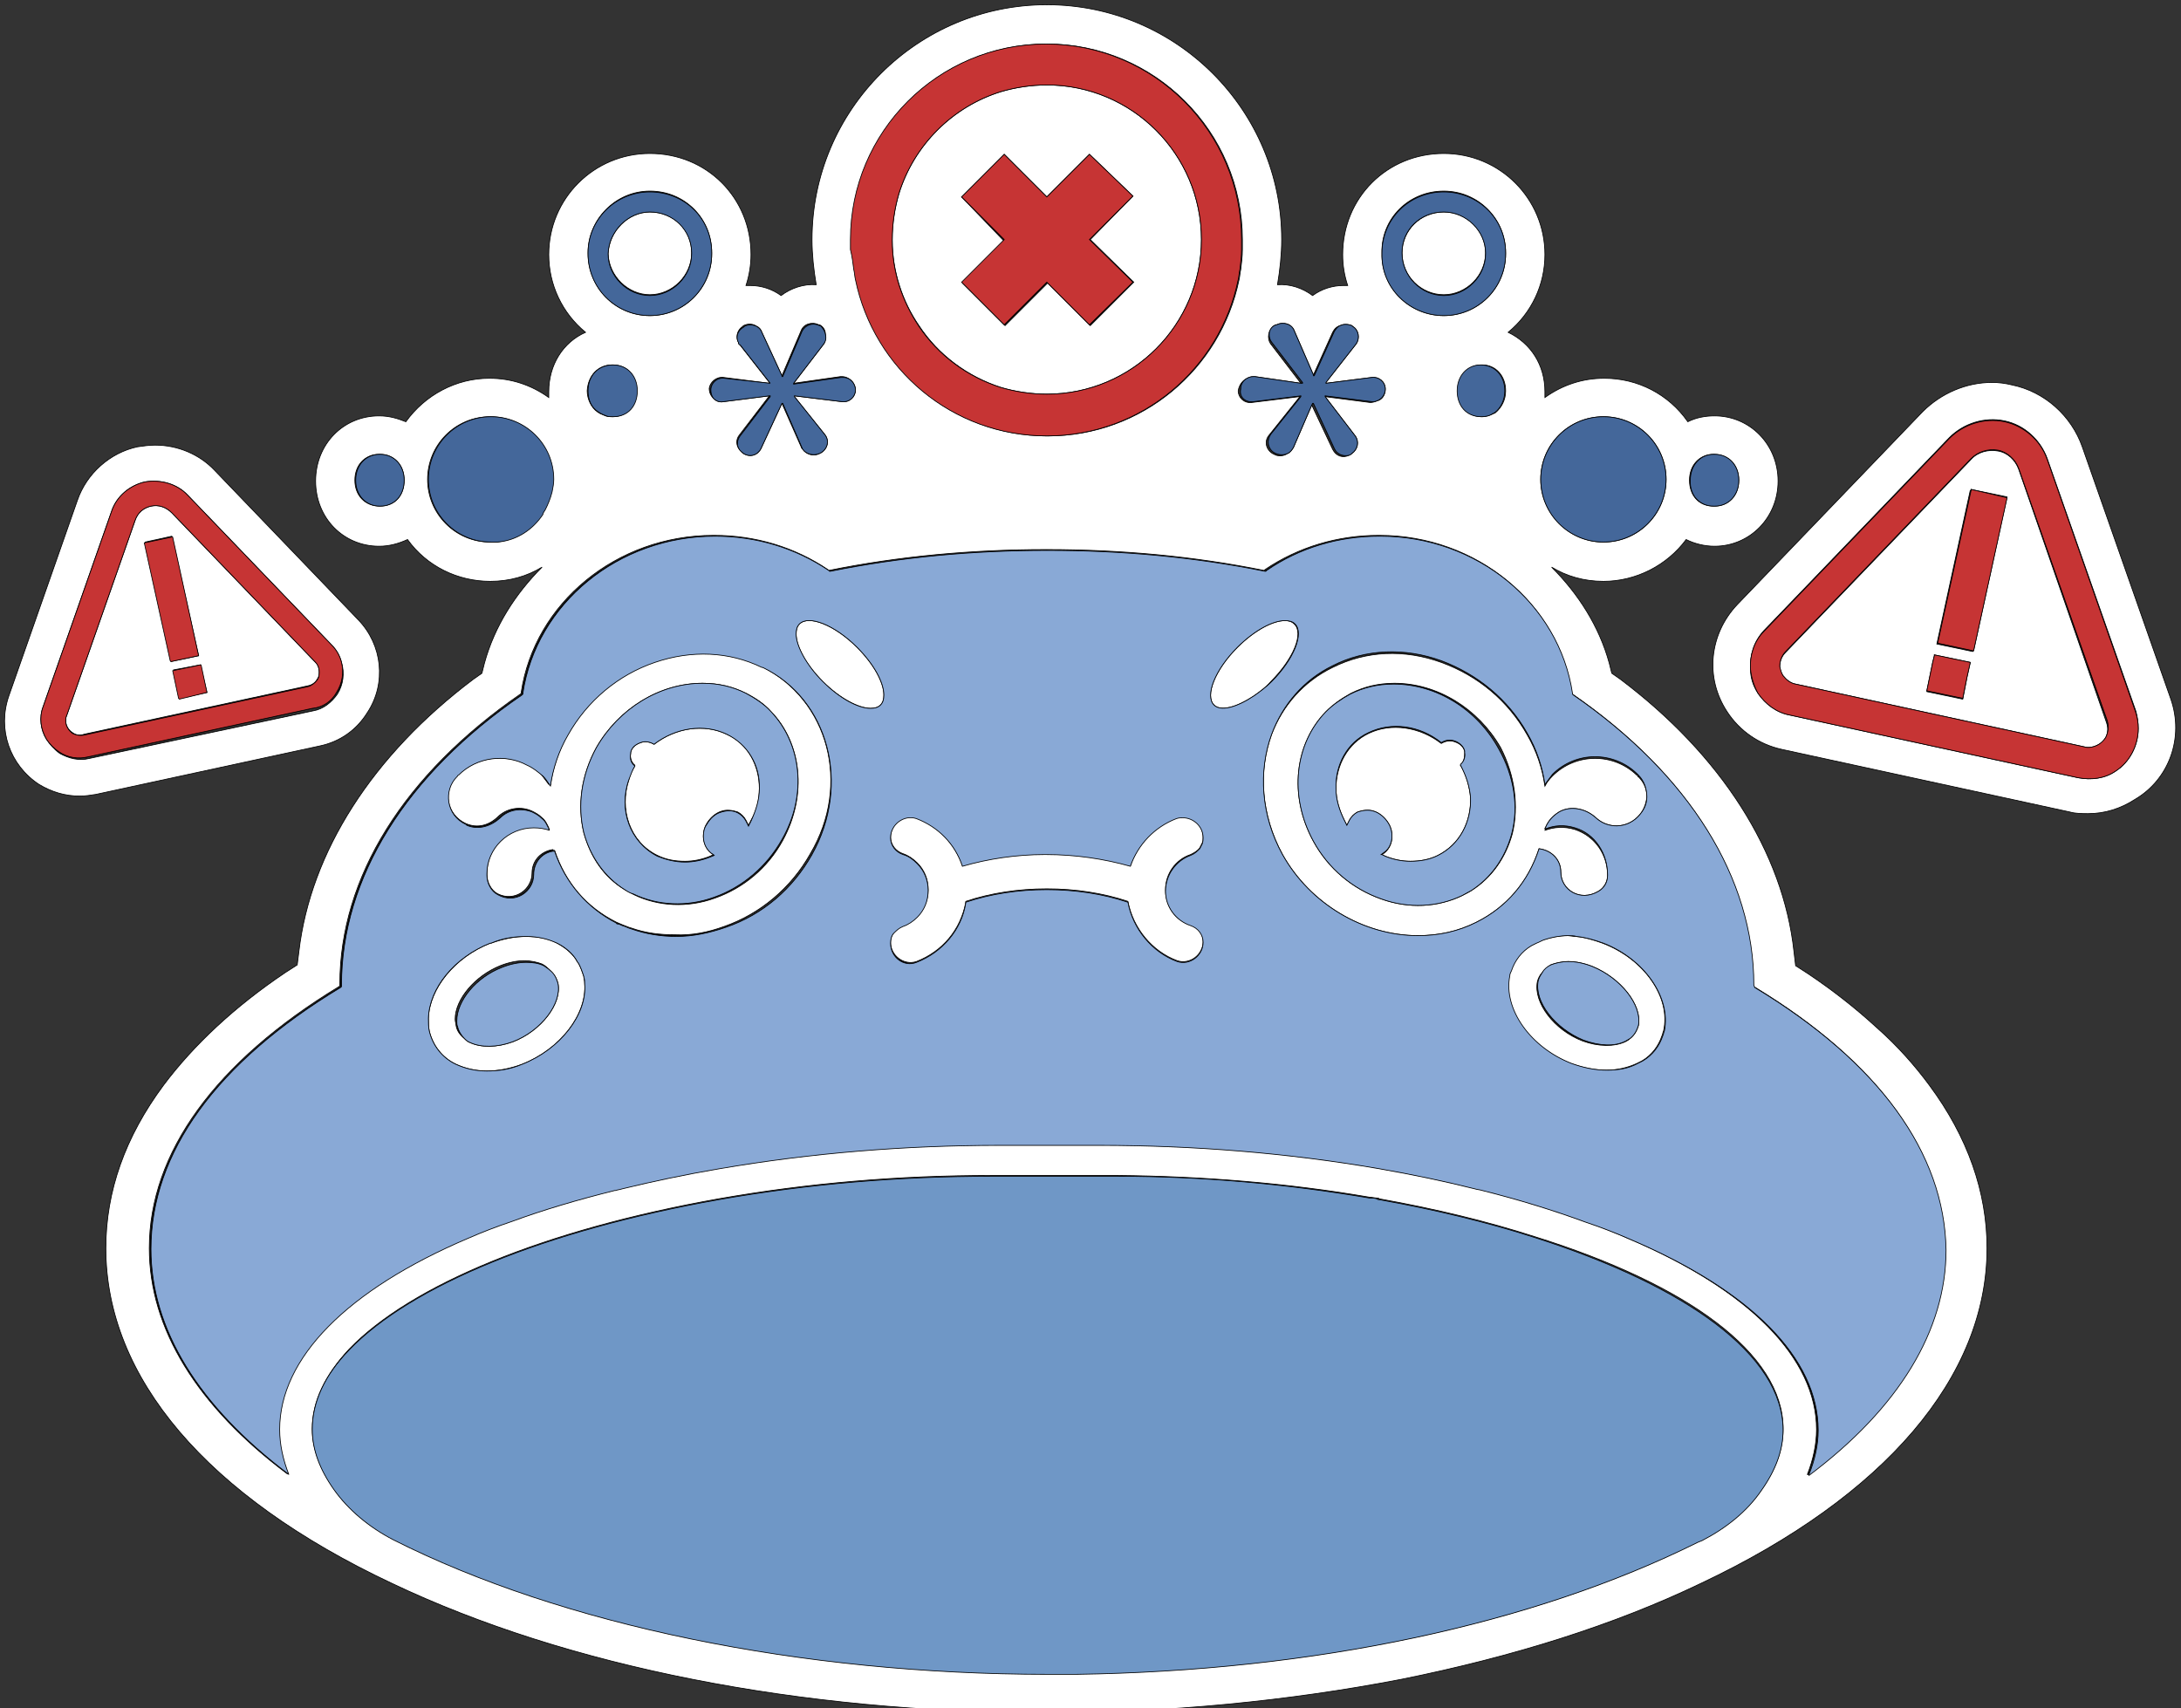 <svg width="3000" height="2350" xmlns="http://www.w3.org/2000/svg" xml:space="preserve" version="1.1">

 <rect width="100%" height="100%" fill="#333333" stroke="none"/>

 <g>
  <title>Layer 1</title>
  <g stroke="null" id="svg_1">
   <path stroke="null" id="svg_2" fill="none" d="m822.643,566.352c-8.047,-5.748 -13.794,-17.243 -13.794,-28.738c0,-20.691 13.794,-35.635 33.336,-35.635l0,0c-19.542,0 -33.336,14.944 -33.336,35.635c0,12.645 4.598,22.99 13.794,28.738z" class="st0"/>
   <path stroke="null" id="svg_3" fill="none" d="m1897.447,1651.502c77.018,13.794 148.289,31.037 212.662,51.729c-64.373,-20.691 -135.644,-37.934 -212.662,-51.729z" class="st0"/>
   <path stroke="null" id="svg_4" fill="none" d="m1537.646,1618.166c116.102,1.15 232.204,10.346 346.007,29.888c-113.803,-18.392 -229.905,-28.738 -346.007,-29.888z" class="st0"/>
   <path stroke="null" id="svg_5" fill="none" d="m541.009,2118.209c-33.336,-17.243 -62.074,-41.383 -81.616,-68.971c-19.542,-27.589 -29.888,-55.177 -29.888,-82.766c0,-37.934 18.392,-74.719 50.579,-109.205c-33.336,34.486 -50.579,71.27 -50.579,109.205c0,27.589 10.346,55.177 29.888,82.766c19.542,28.738 48.28,51.729 81.616,68.971c232.204,117.251 559.818,185.073 900.077,185.073c13.794,0 26.439,0 39.084,0c-12.645,0 -26.439,0 -39.084,0c-339.11,0 -667.873,-67.822 -900.077,-185.073z" class="st0"/>
   <path stroke="null" id="svg_6" fill="none" d="m1741.112,785.911l0,0c47.13,-32.187 101.158,-48.28 156.335,-48.28c0,0 0,0 0,0c-56.327,0 -110.354,16.093 -156.335,47.13l-1.15,1.15l0,0c0,0 0,0 1.15,0l0,0z" class="st0"/>
   <path stroke="null" id="svg_7" fill="none" d="m844.483,1636.559c-50.579,12.645 -97.71,26.439 -141.391,42.532c44.831,-14.944 91.962,-29.888 141.391,-42.532z" class="st0"/>
   <path stroke="null" id="svg_8" fill="none" d="m2335.416,2120.508c2.299,-1.15 3.449,-1.15 5.748,-2.299c0,0 0,0 0,0c0,0 0,0 0,0c-2.299,1.15 -3.449,1.15 -5.748,2.299z" class="st0"/>
   <path stroke="null" id="svg_9" fill="none" d="m893.913,264.027c47.13,0 85.065,36.785 85.065,83.915c0,0 0,0 0,0c0,-47.13 -36.785,-85.065 -85.065,-83.915c-47.13,-1.15 -85.065,37.934 -85.065,83.915c0,0 0,0 0,0c0,-45.981 37.934,-83.915 85.065,-83.915z" class="st0"/>
   <path stroke="null" id="svg_10" fill="none" d="m981.277,547.959c-2.299,-3.449 -4.598,-6.897 -3.449,-11.495c0,-9.196 8.047,-17.243 18.392,-16.093l63.224,8.047l0,-1.15l-41.383,-52.878c-1.15,-1.15 -1.15,-1.15 -2.299,-2.299c0,0 0,1.15 1.15,1.15l41.383,52.878l0,1.15l-63.224,-8.047c-10.346,-1.15 -18.392,6.897 -19.542,14.944c0,5.748 2.299,10.346 5.748,13.794z" class="st0"/>
   <path stroke="null" id="svg_11" fill="none" d="m875.521,537.614c0,-20.691 -12.645,-35.635 -33.336,-35.635c19.542,0 33.336,14.944 33.336,35.635z" class="st0"/>
   <path stroke="null" id="svg_12" fill="none" d="m842.184,573.249l0,0c-3.449,0 -5.748,0 -9.196,-1.15c3.449,1.15 5.748,1.15 9.196,1.15z" class="st0"/>
   <path stroke="null" id="svg_13" fill="none" d="m893.913,406.568c31.037,0 57.476,-26.439 57.476,-57.476c0,0 0,0 0,-1.15c0,31.037 -26.439,57.476 -57.476,58.626c-29.888,-1.15 -56.327,-26.439 -57.476,-57.476c0,0 0,0 0,0c0,31.037 26.439,57.476 57.476,57.476z" class="st0"/>
   <path stroke="null" id="svg_14" fill="none" d="m207.647,1718.175c0,-132.195 89.663,-256.344 260.942,-359.801l1.15,-1.15l0,-2.299c0,-147.139 88.513,-289.68 248.297,-398.885l1.15,-1.15l0,-1.15c18.392,-122.999 131.046,-216.111 264.39,-216.111c0,0 0,0 -1.15,0c-133.345,0 -245.998,93.111 -264.39,216.111l0,1.15l-1.15,1.15c-159.784,110.354 -248.297,251.746 -248.297,398.885l0,2.299l-1.15,1.15c-170.13,103.457 -260.942,228.755 -260.942,359.801c0,110.354 65.523,217.26 189.671,310.371c0,0 0,-1.15 0,-1.15c-122.999,-93.111 -188.522,-198.868 -188.522,-309.222z" class="st0"/>
   <path stroke="null" id="svg_15" fill="none" d="m674.354,1297.449c-49.43,19.542 -83.915,62.074 -85.065,103.457c1.15,-40.233 35.635,-83.915 85.065,-103.457z" class="st0"/>
   <path stroke="null" id="svg_16" fill="none" d="m628.373,1404.355c0,-27.589 26.439,-59.775 62.074,-73.57c11.495,-4.598 22.99,-6.897 33.336,-6.897c9.196,0 17.243,1.15 24.14,4.598c3.449,2.299 6.897,3.449 9.196,6.897c-3.449,-3.449 -6.897,-6.897 -11.495,-9.196c-5.748,-2.299 -14.944,-4.598 -24.14,-4.598c-10.346,0 -21.841,2.299 -33.336,6.897c-34.486,13.794 -62.074,45.981 -62.074,73.57c0,3.449 1.15,5.748 1.15,8.047c2.299,8.047 5.748,13.794 11.495,18.392c-4.598,-4.598 -8.047,-10.346 -9.196,-16.093c-1.15,-2.299 -1.15,-4.598 -1.15,-8.047z" class="st0"/>
   <path stroke="null" id="svg_17" fill="none" d="m669.756,1473.326c0,0 0,0 0,0c16.093,0 32.187,-2.299 48.28,-9.196c0,0 0,0 0,0c0,0 0,0 0,0c-16.093,5.748 -32.187,9.196 -48.28,9.196z" class="st0"/>
   <path stroke="null" id="svg_18" fill="none" d="m849.082,1269.86c2.299,1.15 4.598,2.299 6.897,2.299c-2.299,-1.15 -5.748,-2.299 -8.047,-3.449c0,1.15 1.15,1.15 1.15,1.15z" class="st0"/>
   <path stroke="null" id="svg_19" fill="none" d="m754.821,1079.039c0,-1.15 0,-1.15 0,-2.299c-2.299,-3.449 -4.598,-6.897 -8.047,-10.346c-6.897,-6.897 -13.794,-11.495 -21.841,-14.944c6.897,3.449 13.794,8.047 19.542,13.794c3.449,4.598 6.897,9.196 10.346,13.794z" class="st0"/>
   <path stroke="null" id="svg_20" fill="none" d="m685.849,1122.721c-12.645,12.645 -28.738,17.243 -44.831,10.346c0,0 1.15,1.15 1.15,1.15c16.093,6.897 33.336,1.15 45.981,-10.346c11.495,-11.495 28.738,-13.794 43.682,-8.047c-14.944,-6.897 -33.336,-4.598 -45.981,6.897z" class="st0"/>
   <path stroke="null" id="svg_21" fill="none" d="m1022.66,450.25l0,0c6.897,-3.449 13.794,-3.449 18.392,-1.15c-5.748,-3.449 -11.495,-4.598 -18.392,-1.15l0,2.299c-8.047,2.299 -10.346,10.346 -8.047,18.392c-2.299,-6.897 1.15,-14.944 8.047,-18.392z" class="st0"/>
   <path stroke="null" id="svg_22" fill="none" d="m1511.207,1574.484l0,0c127.597,0 256.344,10.346 383.941,32.187c45.981,8.047 89.663,17.243 132.195,27.589c-41.383,-10.346 -85.065,-19.542 -131.046,-27.589c-126.448,-21.841 -256.344,-32.187 -385.091,-32.187z" class="st0"/>
   <path stroke="null" id="svg_23" fill="none" d="m1142.21,785.911c96.56,-19.542 196.569,-28.738 298.876,-28.738c0,0 0,0 -1.15,0c-102.308,0 -202.316,9.196 -298.876,28.738l1.15,0l0,0z" class="st0"/>
   <path stroke="null" id="svg_24" fill="none" d="m2240.005,1703.231c-19.542,-8.047 -39.084,-16.093 -59.775,-22.99c20.691,6.897 40.233,14.944 58.626,22.99c167.83,71.27 259.792,165.531 259.792,263.241c0,20.691 -4.598,41.383 -12.645,62.074c0,0 1.15,-1.15 1.15,-1.15c8.047,-20.691 12.645,-40.233 12.645,-60.925c0,-98.859 -91.962,-191.97 -259.792,-263.241z" class="st0"/>
   <path stroke="null" id="svg_25" fill="none" d="m804.25,1352.626c0,-3.449 -1.15,-5.748 -1.15,-9.196c0,0 0,0 0,-1.15c0,0 0,0 0,1.15c0,2.299 1.15,5.748 1.15,9.196z" class="st0"/>
   <path stroke="null" id="svg_26" fill="none" d="m792.755,1320.439c-6.897,-9.196 -14.944,-18.392 -26.439,-22.99c-12.645,-6.897 -27.589,-9.196 -42.532,-9.196c14.944,0 29.888,3.449 42.532,9.196c10.346,5.748 20.691,13.794 26.439,22.99z" class="st0"/>
   <path stroke="null" id="svg_27" fill="none" d="m1985.961,406.568c31.037,0 57.476,-26.439 57.476,-57.476c0,0 0,0 0,-1.15c0,31.037 -26.439,57.476 -57.476,58.626c-31.037,-1.15 -57.476,-26.439 -57.476,-58.626c0,0 0,0 0,1.15c0,31.037 26.439,57.476 57.476,57.476z" class="st0"/>
   <path stroke="null" id="svg_28" fill="none" d="m2357.257,696.248c0,0 0,0 0,0c-19.542,0 -33.336,-14.944 -32.187,-35.635c0,-20.691 13.794,-35.635 32.187,-35.635c0,0 0,0 0,0c-19.542,0 -33.336,14.944 -33.336,35.635s12.645,35.635 33.336,35.635z" class="st0"/>
   <path stroke="null" id="svg_29" fill="none" d="m2205.52,573.249c-47.13,0 -86.214,37.934 -86.214,86.214c0,-47.13 39.084,-86.214 86.214,-86.214z" class="st0"/>
   <path stroke="null" id="svg_30" fill="none" d="m489.281,660.613c0,-20.691 13.794,-35.635 32.187,-35.635c0,0 0,0 0,0c-19.542,0 -33.336,14.944 -32.187,35.635c-1.15,20.691 12.645,35.635 32.187,35.635c0,0 0,0 1.15,0c-19.542,0 -33.336,-14.944 -33.336,-35.635z" class="st0"/>
   <path stroke="null" id="svg_31" fill="none" d="m1985.961,264.027c47.13,0 85.065,37.934 85.065,83.915c0,0 0,0 0,0c0,-47.13 -37.934,-85.065 -85.065,-83.915c-48.28,-1.15 -86.214,36.785 -85.065,83.915c0,0 0,0 0,0c0,-45.981 36.785,-83.915 85.065,-83.915z" class="st0"/>
   <path stroke="null" id="svg_32" fill="none" d="m2004.353,537.614c0,-20.691 13.794,-35.635 33.336,-35.635l0,0c-19.542,0 -33.336,14.944 -33.336,35.635c0,20.691 12.645,35.635 33.336,35.635l0,0c-20.691,0 -33.336,-14.944 -33.336,-35.635z" class="st0"/>
   <polygon stroke="null" id="svg_33" fill="none" points="234.087,908.909 198.452,746.827 236.385,738.781 236.385,737.631 198.452,745.678 234.087,908.909 " class="st0"/>
   <path stroke="null" id="svg_34" fill="none" d="m1835.373,616.931l-28.738,-62.074l-1.15,0l-1.15,2.299l28.738,60.925c4.598,9.196 13.794,12.645 22.99,8.047c-8.047,2.299 -17.243,-1.15 -20.691,-9.196z" class="st0"/>
   <polygon stroke="null" id="svg_35" fill="none" points="245.582,960.638 245.582,960.638 237.534,922.704 275.469,914.657 275.469,914.657 237.534,922.704 " class="st0"/>
   <path stroke="null" id="svg_36" fill="none" d="m731.83,1200.889c0,22.99 -24.14,40.233 -47.13,28.738c0,0 0,0 0,0c24.14,13.794 49.43,-4.598 49.43,-27.589c0,-16.093 11.495,-29.888 26.439,-32.187c0,0 0,-1.15 0,-1.15c-16.093,2.299 -28.738,14.944 -28.738,32.187z" class="st0"/>
   <path stroke="null" id="svg_37" fill="none" d="m463.991,954.891c8.047,-13.794 10.346,-29.888 5.748,-43.682c3.449,13.794 2.299,28.738 -6.897,41.383c-6.897,12.645 -19.542,20.691 -33.336,21.841l-308.072,66.672c-13.794,3.449 -28.738,1.15 -40.233,-6.897c-6.897,-4.598 -12.645,-10.346 -17.243,-17.243c4.598,8.047 10.346,14.944 18.392,19.542c12.645,6.897 26.439,10.346 40.233,6.897l308.072,-65.523c13.794,-2.299 25.29,-11.495 33.336,-22.99z" class="st0"/>
   <path stroke="null" id="svg_38" fill="none" d="m99.592,1008.919c4.598,2.299 10.346,3.449 16.093,2.299l308.072,-66.672c4.598,-1.15 9.196,-4.598 12.645,-9.196c1.15,-2.299 1.15,-3.449 2.299,-5.748c-1.15,1.15 -1.15,3.449 -2.299,4.598c-2.299,4.598 -6.897,8.047 -12.645,9.196l-308.072,66.672c-5.748,2.299 -11.495,1.15 -16.093,-2.299c-5.748,-3.449 -9.196,-10.346 -9.196,-16.093c0,6.897 3.449,12.645 9.196,17.243z" class="st0"/>
   <polygon stroke="null" id="svg_39" fill="none" points="1381.31,329.55 1322.685,270.924 1321.536,272.074 1380.161,330.7 " class="st0"/>
   <path stroke="null" id="svg_40" fill="none" d="m1018.062,599.688l41.383,-54.028l0,-1.15l-1.15,0l-40.233,55.177c-5.748,5.748 -4.598,12.645 -1.15,18.392c-3.449,-4.598 -3.449,-12.645 1.15,-18.392z" class="st0"/>
   <path stroke="null" id="svg_41" fill="none" d="m1076.687,518.072l26.439,-62.074c4.598,-9.196 14.944,-12.645 24.14,-8.047l1.15,0c3.449,2.299 5.748,6.897 6.897,11.495c0,-4.598 -3.449,-9.196 -8.047,-12.645l-1.15,0c-9.196,-4.598 -20.691,-1.15 -24.14,8.047l-25.29,63.224l-1.15,-1.15l1.15,1.15l0,0z" class="st0"/>
   <polygon stroke="null" id="svg_42" fill="none" points="1498.563,329.55 1557.188,270.924 1498.563,329.55 " class="st0"/>
   <path stroke="null" id="svg_43" fill="none" d="m1091.631,528.418l65.523,-9.196c0,0 1.15,0 2.299,0c5.748,0 10.346,2.299 13.794,6.897c-3.449,-4.598 -8.047,-8.047 -14.944,-8.047c-1.15,0 -2.299,0 -2.299,0l-64.373,9.196l0,1.15l0,0z" class="st0"/>
   <path stroke="null" id="svg_44" fill="none" d="m1076.687,554.857l0,0l25.29,59.775c1.15,1.15 1.15,2.299 2.299,3.449c0,-1.15 -1.15,-1.15 -1.15,-2.299l-26.439,-60.925z" class="st0"/>
   <path stroke="null" id="svg_45" fill="none" d="m1721.57,553.707l65.523,-8.047l0,1.15l-41.383,51.729c-6.897,8.047 -4.598,19.542 4.598,25.29l2.299,1.15c5.748,3.449 13.794,2.299 18.392,-1.15c-4.598,2.299 -10.346,2.299 -16.093,0l-2.299,-1.15c-9.196,-5.748 -10.346,-17.243 -4.598,-25.29l41.383,-51.729l0,-1.15l-65.523,8.047c-10.346,1.15 -19.542,-5.748 -17.243,-17.243c0,-5.748 2.299,-10.346 6.897,-13.794c-5.748,3.449 -9.196,9.196 -10.346,16.093c0,9.196 8.047,17.243 18.392,16.093z" class="st0"/>
   <path stroke="null" id="svg_46" fill="none" d="m1807.784,516.922l27.589,-60.925c2.299,-3.449 4.598,-6.897 8.047,-8.047c-4.598,1.15 -8.047,4.598 -10.346,9.196l-26.439,58.626l1.15,1.15l0,0z" class="st0"/>
   <path stroke="null" id="svg_47" fill="none" d="m1791.691,526.118l-41.383,-54.028c-6.897,-8.047 -4.598,-19.542 2.299,-24.14l0,0c-8.047,5.748 -10.346,17.243 -4.598,25.29l41.383,54.028l2.299,-1.15l0,0z" class="st0"/>
   <path stroke="null" id="svg_48" fill="none" d="m1887.102,552.558l-64.373,-8.047l0,1.15l0,0l62.074,8.047c3.449,0 5.748,0 9.196,-2.299c-2.299,1.15 -4.598,1.15 -6.897,1.15z" class="st0"/>
   <polygon stroke="null" id="svg_49" fill="none" points="1498.563,212.298 1439.938,270.924 1498.563,212.298 " class="st0"/>
   <path stroke="null" id="svg_50" fill="none" d="m1439.937,598.538c-129.896,0 -237.951,-91.962 -263.241,-214.961c25.29,122.999 133.345,214.961 263.241,214.961c129.896,0 237.951,-91.962 263.241,-214.961c-25.29,122.999 -133.345,214.961 -263.241,214.961z" class="st0"/>
   <polygon stroke="null" id="svg_51" fill="none" points="1439.938,388.176 1381.31,446.801 1322.685,388.176 1322.685,389.325 1381.31,447.951 1439.938,389.325 1498.563,447.951 1557.188,389.325 1557.188,389.325 1498.563,446.801 " class="st0"/>
   <path stroke="null" id="svg_52" fill="none" d="m2125.053,1142.263c12.645,-4.598 26.439,-5.748 41.383,-1.15c27.589,9.196 43.682,34.486 44.831,63.224c0,0 0,0 0,-1.15c0,-28.738 -17.243,-56.327 -44.831,-64.373c-14.944,-4.598 -27.589,-3.449 -40.233,1.15c0,0 0,0 0,0c0,1.15 -1.15,1.15 -1.15,2.299z" class="st0"/>
   <path stroke="null" id="svg_53" fill="none" d="m1833.074,918.106c45.981,-22.99 98.859,-25.29 149.438,-6.897s91.962,52.878 118.401,100.009c12.645,21.841 20.691,45.981 24.14,70.121c2.299,-4.598 5.748,-9.196 10.346,-13.794c32.187,-32.187 83.915,-32.187 116.102,-1.15c1.15,0 1.15,1.15 1.15,1.15c0,1.15 1.15,1.15 1.15,1.15c6.897,8.047 10.346,17.243 11.495,27.589c0,-10.346 -3.449,-21.841 -11.495,-29.888c-1.15,-1.15 -1.15,-1.15 -1.15,-1.15l-1.15,-1.15c-32.187,-31.037 -83.915,-31.037 -116.102,1.15c-3.449,4.598 -6.897,9.196 -10.346,13.794c-3.449,-24.14 -11.495,-48.28 -24.14,-70.121c-26.439,-47.13 -68.971,-81.616 -118.401,-100.009c-50.579,-18.392 -104.607,-16.093 -149.438,6.897c-40.233,20.691 -68.971,54.028 -83.915,94.261c14.944,-39.084 43.682,-72.42 83.915,-91.962z" class="st0"/>
   <path stroke="null" id="svg_54" fill="none" d="m1323.835,1191.693c0,0 0,0 0,0c0,0 0,0 0,0c-10.346,-31.037 -33.336,-54.028 -63.224,-65.523c0,0 0,0 0,0c0,0 0,0 0,0c29.888,11.495 52.878,35.635 63.224,65.523z" class="st0"/>
   <path stroke="null" id="svg_55" fill="none" d="m1914.69,1150.31c0,9.196 -3.449,17.243 -10.346,21.841l-4.598,3.449l1.15,0l3.449,-2.299c6.897,-5.748 10.346,-14.944 10.346,-22.99z" class="st0"/>
   <path stroke="null" id="svg_56" fill="none" d="m1882.504,1008.919c31.037,-14.944 70.121,-9.196 100.009,13.794c5.748,-3.449 12.645,-4.598 18.392,-2.299c6.897,2.299 12.645,6.897 13.794,13.794c0,0 0,1.15 0,1.15c0,-1.15 0,-1.15 0,-2.299c-1.15,-5.748 -6.897,-11.495 -13.794,-13.794c-6.897,-2.299 -12.645,-1.15 -18.392,2.299c-29.888,-24.14 -68.971,-28.738 -100.009,-13.794c-29.888,13.794 -45.981,44.831 -44.831,77.018c0,-32.187 16.093,-62.074 44.831,-75.869z" class="st0"/>
   <path stroke="null" id="svg_57" fill="none" d="m1242.219,1274.459c0,0 0,0 0,0c-5.748,2.299 -9.196,4.598 -12.645,9.196c3.449,-4.598 8.047,-6.897 12.645,-9.196c0,0 0,0 0,0z" class="st0"/>
   <path stroke="null" id="svg_58" fill="none" d="m1224.976,1297.449c0,19.542 18.392,33.336 35.635,26.439c-17.243,5.748 -35.635,-8.047 -35.635,-26.439z" class="st0"/>
   <path stroke="null" id="svg_59" fill="none" d="m1328.433,1242.272c0,0 0,-1.15 0,-1.15c0,0 0,0 0,0c0,0 0,1.15 0,1.15z" class="st0"/>
   <polygon stroke="null" id="svg_60" fill="none" points="2660.731,902.012 2658.433,911.209 2660.731,902.012 " class="st0"/>
   <path stroke="null" id="svg_61" fill="none" d="m1781.345,858.331c-3.449,-3.449 -8.047,-4.598 -13.794,-4.598c5.748,0 10.346,1.15 12.645,4.598c13.794,12.645 -1.15,48.28 -32.187,79.317c-8.047,8.047 -14.944,13.794 -22.99,19.542c8.047,-5.748 16.093,-11.495 24.14,-19.542c31.037,-31.037 44.831,-66.672 32.187,-79.317z" class="st0"/>
   <polygon stroke="null" id="svg_62" fill="none" points="2711.311,674.408 2710.161,674.408 2664.18,885.919 2713.609,896.265 2713.609,895.116 2665.33,884.77 " class="st0"/>
   <path stroke="null" id="svg_63" fill="none" d="m1029.557,1135.366l-3.449,-6.897c-2.299,-4.598 -6.897,-9.196 -11.495,-11.495c-6.897,-2.299 -14.944,-3.449 -21.841,-1.15c-8.047,2.299 -16.093,9.196 -20.691,17.243c-3.449,5.748 -4.598,11.495 -4.598,17.243c0,-5.748 2.299,-10.346 4.598,-16.093c4.598,-8.047 11.495,-14.944 20.691,-17.243c8.047,-2.299 14.944,-2.299 21.841,1.15c4.598,2.299 9.196,6.897 11.495,11.495l3.449,6.897l3.449,-6.897c8.047,-14.944 11.495,-29.888 11.495,-44.831c0,14.944 -4.598,29.888 -11.495,43.682l-3.449,6.897z" class="st0"/>
   <path stroke="null" id="svg_64" fill="none" d="m2008.951,1052.6c8.047,13.794 12.645,29.888 13.794,44.831c-1.15,-14.944 -4.598,-31.037 -13.794,-44.831c0,0 0,0 0,0z" class="st0"/>
   <path stroke="null" id="svg_65" fill="none" d="m2776.833,644.519c-4.598,-12.645 -16.093,-22.99 -28.738,-25.29c-13.794,-2.299 -27.589,2.299 -36.785,11.495l-255.194,265.54c-5.748,5.748 -8.047,13.794 -8.047,20.691c0,-6.897 2.299,-13.794 8.047,-19.542l255.194,-265.54c9.196,-10.346 24.14,-13.794 36.785,-11.495c13.794,2.299 24.14,12.645 28.738,25.29l120.7,348.306c2.299,6.897 2.299,13.794 -1.15,20.691c3.449,-6.897 4.598,-14.944 2.299,-22.99l-121.85,-347.156z" class="st0"/>
   <polygon stroke="null" id="svg_66" fill="none" points="2650.385,950.293 2650.385,951.443 2699.815,961.789 2705.563,931.9 2699.815,960.638 " class="st0"/>
   <path stroke="null" id="svg_67" fill="none" d="m2815.917,630.725c-9.196,-25.29 -31.037,-45.981 -58.626,-51.729s-56.327,3.449 -75.869,22.99l-255.194,265.54c-13.794,14.944 -20.691,33.336 -18.392,52.878c-1.15,-18.392 5.748,-36.785 18.392,-51.729l255.194,-265.54c19.542,-19.542 48.28,-28.738 75.869,-22.99c26.439,5.748 49.43,25.29 58.626,50.579l121.85,349.455c2.299,6.897 3.449,14.944 3.449,21.841c0,-8.047 -1.15,-16.093 -3.449,-24.14l-121.85,-347.156z" class="st0"/>
   <path stroke="null" id="svg_68" fill="none" d="m1918.139,939.947c-21.841,0 -41.383,4.598 -59.775,13.794c-13.794,6.897 -25.29,14.944 -34.486,25.29c9.196,-9.196 20.691,-18.392 33.336,-24.14c18.392,-9.196 37.934,-13.794 60.925,-14.944c57.476,1.15 113.803,35.635 143.69,90.812c20.691,36.785 27.589,79.317 17.243,117.251c-9.196,33.336 -28.738,59.775 -55.177,77.018c28.738,-17.243 47.13,-44.831 56.327,-78.168c9.196,-37.934 3.449,-80.467 -16.093,-118.401c-31.037,-54.028 -87.364,-88.513 -145.99,-88.513z" class="st0"/>
   <path stroke="null" id="svg_69" fill="none" d="m2252.65,1464.13c-12.645,5.748 -26.439,9.196 -42.532,9.196c16.093,0 29.888,-2.299 42.532,-9.196z" class="st0"/>
   <path stroke="null" id="svg_70" fill="none" d="m2177.931,1430.794c-39.084,-16.093 -67.822,-52.878 -62.074,-81.616c1.15,-4.598 3.449,-8.047 5.748,-11.495c-3.449,3.449 -5.748,8.047 -6.897,12.645c-5.748,28.738 22.99,66.672 63.224,80.467c20.691,9.196 42.532,9.196 57.476,2.299c2.299,-1.15 4.598,-3.449 6.897,-4.598c-2.299,1.15 -3.449,2.299 -5.748,3.449c-14.944,8.047 -36.785,6.897 -58.626,-1.15z" class="st0"/>
   <path stroke="null" id="svg_71" fill="none" d="m1654.898,1296.3c0,0 0,0 0,0c0,0 0,0 0,0c0,-10.346 -6.897,-19.542 -17.243,-22.99c0,0 0,0 0,0c0,0 0,0 0,0c10.346,3.449 17.243,12.645 17.243,22.99z" class="st0"/>
   <path stroke="null" id="svg_72" fill="none" d="m1099.678,858.331c-3.449,3.449 -4.598,8.047 -4.598,13.794c0,-5.748 1.15,-10.346 4.598,-13.794c12.645,-12.645 48.28,1.15 79.317,32.187c22.99,22.99 36.785,49.43 36.785,65.523c0,-17.243 -13.794,-42.532 -36.785,-65.523c-31.037,-31.037 -66.672,-44.831 -79.317,-32.187z" class="st0"/>
   <path stroke="null" id="svg_73" fill="none" d="m1211.182,969.835c-3.449,3.449 -8.047,4.598 -13.794,4.598c5.748,0 10.346,-1.15 13.794,-4.598z" class="st0"/>
   <path stroke="null" id="svg_74" fill="none" d="m1049.099,916.957c0,0 -1.15,0 0,0c90.812,45.981 121.85,162.083 65.523,257.493c-26.439,47.13 -68.971,82.766 -118.401,100.009c-21.841,8.047 -44.831,12.645 -67.822,12.645c-20.691,0 -41.383,-3.449 -59.775,-9.196c19.542,6.897 40.233,10.346 62.074,10.346c21.841,0 44.831,-4.598 67.822,-12.645c50.579,-17.243 91.962,-52.878 118.401,-100.009c54.028,-96.56 22.99,-213.811 -67.822,-258.643z" class="st0"/>
   <path stroke="null" id="svg_75" fill="none" d="m1076.687,1156.058c34.486,-63.224 25.29,-134.494 -16.093,-177.027c41.383,43.682 50.579,113.803 16.093,177.027c-21.841,35.635 -55.177,64.373 -94.261,78.168c-37.934,13.794 -78.168,11.495 -111.504,-4.598c-3.449,-2.299 -8.047,-3.449 -11.495,-5.748c3.449,2.299 8.047,4.598 12.645,6.897c33.336,16.093 73.57,18.392 111.504,4.598c39.084,-13.794 72.42,-41.383 93.111,-79.317z" class="st0"/>
   <path stroke="null" id="svg_76" fill="none" d="m1261.761,1188.244c-5.748,-5.748 -12.645,-10.346 -19.542,-12.645c8.047,3.449 13.794,6.897 19.542,12.645z" class="st0"/>
   <path stroke="null" id="svg_77" fill="none" d="m1261.761,1261.814c9.196,-9.196 14.944,-21.841 14.944,-36.785c0,14.944 -5.748,27.589 -14.944,36.785z" class="st0"/>
   <path stroke="null" id="svg_78" fill="none" d="m1603.169,1223.879c0,0 0,0 0,0c0,-21.841 14.944,-41.383 34.486,-48.28c-20.691,6.897 -34.486,26.439 -34.486,48.28z" class="st0"/>
   <path stroke="null" id="svg_79" fill="none" d="m867.474,1036.507c-2.299,6.897 0,12.645 5.748,17.243c0,0 0,0 0,-1.15c-4.598,-4.598 -6.897,-10.346 -5.748,-16.093z" class="st0"/>
   <path stroke="null" id="svg_80" fill="none" d="m1627.309,1125.02c0,0 0,0 0,0c0,0 0,0 0,0c-3.449,0 -5.748,0 -9.196,1.15c0,0 0,0 0,0c0,0 0,0 0,0c3.449,-1.15 5.748,-1.15 9.196,-1.15z" class="st0"/>
   <path stroke="null" id="svg_81" fill="none" d="m904.259,1177.899c11.495,4.598 24.14,8.047 37.934,8.047c11.495,0 22.99,-2.299 34.486,-6.897l5.748,-2.299l-1.15,-1.15l-4.598,2.299c-11.495,4.598 -22.99,6.897 -34.486,6.897c-13.794,0 -26.439,-2.299 -37.934,-8.047c-37.934,-18.392 -52.878,-63.224 -39.084,-104.607c-14.944,41.383 1.15,86.214 39.084,105.756z" class="st0"/>
   <path stroke="null" id="svg_82" fill="none" d="m1554.889,1191.693c0,0 0,0 0,0c-36.785,-10.346 -75.869,-16.093 -116.102,-16.093c-1.15,0 -1.15,0 -2.299,0c1.15,0 1.15,0 2.299,0c40.233,0 79.317,5.748 116.102,16.093z" class="st0"/>
   <path stroke="null" id="svg_83" fill="none" d="m1653.748,1160.656c1.15,-2.299 1.15,-4.598 1.15,-8.047c0,0 0,0 0,0c0,0 0,0 0,0c0,2.299 0,4.598 -1.15,8.047z" class="st0"/>
   <path stroke="null" id="svg_84" fill="#FFFFFF" d="m1780.196,858.331c-3.449,-3.449 -8.047,-4.598 -12.645,-4.598c-17.243,0 -42.532,13.794 -65.523,36.785c-31.037,31.037 -44.831,66.672 -32.187,79.317c9.196,9.196 31.037,3.449 55.177,-12.645c8.047,-5.748 16.093,-11.495 22.99,-19.542c31.037,-31.037 45.981,-66.672 32.187,-79.317z" class="st1"/>
   <path stroke="null" id="svg_85" fill="#FFFFFF" d="m2008.951,1052.6c0,-1.15 0,-1.15 0,0c4.598,-4.598 5.748,-10.346 5.748,-17.243c0,0 0,-1.15 0,-1.15c-1.15,-6.897 -6.897,-11.495 -13.794,-13.794c-5.748,-2.299 -12.645,-1.15 -18.392,2.299c-29.888,-22.99 -68.971,-28.738 -100.009,-13.794c-28.738,13.794 -44.831,43.682 -44.831,75.869c0,14.944 4.598,29.888 11.495,43.682l3.449,6.897l3.449,-6.897c2.299,-4.598 6.897,-9.196 11.495,-11.495c6.897,-2.299 14.944,-3.449 21.841,-1.15c8.047,2.299 16.093,9.196 20.691,17.243c3.449,5.748 4.598,11.495 4.598,17.243c0,9.196 -3.449,17.243 -10.346,22.99l-3.449,2.299l4.598,2.299c11.495,4.598 22.99,6.897 34.486,6.897c13.794,0 26.439,-2.299 37.934,-8.047c29.888,-14.944 45.981,-45.981 44.831,-79.317c-1.15,-14.944 -5.748,-31.037 -13.794,-44.831c0,0 0,0 0,0z" class="st1"/>
   <path stroke="null" id="svg_86" fill="#FFFFFF" d="m1603.169,1223.879c0,-21.841 13.794,-41.383 34.486,-48.28c0,0 0,0 0,0c4.598,-2.299 9.196,-4.598 12.645,-9.196c1.15,-2.299 2.299,-4.598 3.449,-6.897c1.15,-2.299 1.15,-4.598 1.15,-8.047c0,0 0,0 0,0c0,-16.093 -13.794,-27.589 -27.589,-27.589c0,0 0,0 0,0c-3.449,0 -5.748,0 -9.196,1.15c0,0 0,0 0,0c-29.888,11.495 -52.878,35.635 -63.224,65.523c0,0 0,0 0,0c-36.785,-10.346 -75.869,-16.093 -116.102,-16.093c-1.15,0 -1.15,0 -2.299,0c-37.934,0 -77.018,5.748 -112.653,16.093c0,0 0,0 0,0c-10.346,-29.888 -33.336,-54.028 -63.224,-65.523c0,0 0,0 0,0c-17.243,-5.748 -35.635,8.047 -35.635,26.439c0,10.346 6.897,19.542 17.243,22.99c0,0 0,0 0,0c6.897,2.299 13.794,6.897 19.542,12.645c9.196,9.196 14.944,21.841 14.944,36.785c0,0 0,0 0,0c0,14.944 -5.748,26.439 -14.944,36.785c-5.748,5.748 -12.645,10.346 -19.542,12.645c0,0 0,0 0,0c-4.598,2.299 -9.196,4.598 -12.645,9.196s-4.598,9.196 -4.598,13.794c0,0 0,0 0,0c0,18.392 18.392,32.187 35.635,26.439c0,0 0,0 0,0c35.635,-13.794 60.925,-43.682 67.822,-81.616c0,0 0,-1.15 0,-1.15c0,0 0,0 0,0c0,0 0,0 0,0c34.486,-11.495 72.42,-17.243 111.504,-17.243c39.084,0 77.018,5.748 111.504,17.243c6.897,36.785 33.336,68.971 67.822,81.616c17.243,5.748 35.635,-8.047 35.635,-26.439c0,0 0,0 0,0c0,-10.346 -6.897,-19.542 -17.243,-22.99c0,0 0,0 0,0c-20.691,-5.748 -34.486,-25.29 -34.486,-48.28c0,1.15 0,1.15 0,0c0,0 0,0 0,0z" class="st1"/>
   <path stroke="null" id="svg_87" fill="#FFFFFF" d="m803.101,1343.43c0,0 0,0 0,0c-2.299,-6.897 -4.598,-13.794 -8.047,-19.542c0,0 0,-1.15 -1.15,-1.15c0,-1.15 -1.15,-1.15 -1.15,-2.299c-6.897,-10.346 -16.093,-17.243 -26.439,-22.99c-12.645,-6.897 -27.589,-9.196 -42.532,-9.196c-16.093,0 -32.187,3.449 -48.28,9.196c0,0 -1.15,0 -1.15,0c-49.43,19.542 -83.915,63.224 -85.065,103.457c0,5.748 0,11.495 1.15,17.243c4.598,19.542 17.243,36.785 36.785,45.981c12.645,5.748 26.439,9.196 42.532,9.196s32.187,-3.449 48.28,-9.196c0,0 0,0 0,0c52.878,-20.691 89.663,-68.971 86.214,-111.504c0,-3.449 -1.15,-6.897 -1.15,-9.196zm-97.71,89.663c-21.841,8.047 -43.682,8.047 -58.626,1.15c-3.449,-1.15 -5.748,-3.449 -8.047,-5.748c-5.748,-4.598 -10.346,-10.346 -11.495,-18.392c0,-2.299 -1.15,-4.598 -1.15,-8.047c0,-27.589 27.589,-59.775 62.074,-73.57c11.495,-4.598 22.99,-6.897 33.336,-6.897c9.196,0 18.392,2.299 24.14,4.598c4.598,2.299 8.047,5.748 11.495,9.196c4.598,4.598 8.047,9.196 10.346,17.243c5.748,27.589 -22.99,65.523 -62.074,80.467z" class="st1"/>
   <path stroke="null" id="svg_88" fill="#FFFFFF" d="m2146.894,1199.739c0,24.14 26.439,41.383 51.729,26.439c8.047,-4.598 12.645,-13.794 12.645,-21.841c0,-28.738 -17.243,-54.028 -44.831,-63.224c-14.944,-4.598 -28.738,-3.449 -41.383,1.15c0,-1.15 1.15,-1.15 1.15,-2.299c0,0 0,0 0,0c0,0 -1.15,0 -1.15,0c0,-1.15 1.15,-1.15 1.15,-2.299c3.449,-8.047 9.196,-14.944 18.392,-20.691c16.093,-9.196 36.785,-4.598 50.579,8.047c16.093,14.944 41.383,14.944 57.476,-1.15c8.047,-8.047 11.495,-17.243 12.645,-27.589c0,-10.346 -3.449,-19.542 -11.495,-27.589c0,0 -1.15,0 -1.15,-1.15c0,0 0,-1.15 -1.15,-1.15c-32.187,-31.037 -83.915,-31.037 -116.102,1.15c-4.598,4.598 -8.047,9.196 -10.346,13.794c-3.449,-24.14 -11.495,-48.28 -24.14,-70.121c-26.439,-47.13 -67.822,-81.616 -118.401,-100.009s-103.457,-16.093 -149.438,6.897c-40.233,19.542 -68.971,52.878 -83.915,91.962c-18.392,50.579 -14.944,110.354 14.944,165.531c37.934,67.822 111.504,111.504 186.223,111.504c28.738,0 55.177,-5.748 80.467,-18.392c41.383,-20.691 71.27,-55.177 86.214,-101.158c17.243,2.299 29.888,14.944 29.888,32.187zm-66.672,-52.878c-9.196,33.336 -28.738,60.925 -56.327,78.168c-3.449,2.299 -8.047,4.598 -12.645,6.897c-33.336,16.093 -73.57,18.392 -111.504,4.598c-39.084,-13.794 -72.42,-41.383 -93.111,-79.317c-34.486,-63.224 -25.29,-134.494 17.243,-178.176c10.346,-10.346 21.841,-18.392 34.486,-25.29c18.392,-9.196 37.934,-13.794 59.775,-13.794c58.626,0 114.952,34.486 145.99,88.513c19.542,37.934 25.29,80.467 16.093,118.401z" class="st1"/>
   <path stroke="null" id="svg_89" fill="#FFFFFF" d="m996.221,1274.459c49.43,-17.243 91.962,-52.878 118.401,-100.009c56.327,-95.41 25.29,-211.512 -66.672,-257.493c-44.831,-21.841 -96.56,-24.14 -147.139,-6.897c-50.579,17.243 -93.111,52.878 -119.55,100.009c-12.645,21.841 -20.691,45.981 -24.14,70.121c0,-1.15 -1.15,-2.299 -2.299,-3.449c0,1.15 0,1.15 0,2.299c-3.449,-4.598 -6.897,-9.196 -10.346,-13.794c-5.748,-5.748 -12.645,-10.346 -19.542,-13.794c-31.037,-14.944 -68.971,-10.346 -94.261,13.794c-1.15,0 -1.15,1.15 -1.15,1.15c-1.15,1.15 -1.15,1.15 -1.15,1.15c-19.542,19.542 -14.944,52.878 12.645,65.523c16.093,6.897 32.187,2.299 44.831,-10.346c12.645,-11.495 31.037,-13.794 45.981,-6.897c4.598,2.299 9.196,4.598 13.794,9.196c4.598,3.449 6.897,9.196 9.196,13.794c0,1.15 0,1.15 1.15,2.299c-6.897,-2.299 -13.794,-3.449 -21.841,-3.449c-35.635,0 -64.373,28.738 -64.373,63.224l0,2.299c0,10.346 5.748,21.841 14.944,26.439c22.99,11.495 47.13,-5.748 47.13,-28.738c0,-17.243 12.645,-29.888 28.738,-32.187c0,0 0,1.15 0,1.15c1.15,0 1.15,0 2.299,0c14.944,44.831 43.682,78.168 85.065,98.859c2.299,1.15 5.748,2.299 8.047,3.449c3.449,1.15 8.047,3.449 12.645,4.598c19.542,6.897 39.084,9.196 59.775,9.196c22.99,1.15 45.981,-3.449 67.822,-11.495zm-124.149,-43.682c-4.598,-2.299 -8.047,-4.598 -12.645,-6.897c-28.738,-17.243 -47.13,-44.831 -56.327,-78.168c-9.196,-37.934 -3.449,-79.317 17.243,-117.251c31.037,-54.028 87.364,-88.513 145.99,-88.513c21.841,0 41.383,4.598 59.775,13.794c13.794,6.897 25.29,14.944 34.486,25.29c41.383,42.532 50.579,113.803 16.093,177.027c-20.691,37.934 -54.028,65.523 -93.111,79.317c-37.934,13.794 -78.168,11.495 -111.504,-4.598z" class="st1"/>
   <path stroke="null" id="svg_90" fill="#FFFFFF" d="m1099.678,858.331c-3.449,3.449 -4.598,8.047 -4.598,13.794c0,17.243 13.794,42.532 36.785,65.523c22.99,22.99 49.43,36.785 65.523,36.785c5.748,0 10.346,-1.15 13.794,-4.598c0,0 0,0 0,0c3.449,-3.449 4.598,-8.047 4.598,-13.794c0,-17.243 -13.794,-42.532 -36.785,-65.523c-31.037,-31.037 -66.672,-44.831 -79.317,-32.187z" class="st1"/>
   <path stroke="null" id="svg_91" fill="#FFFFFF" d="m1376.713,533.016c19.542,5.748 41.383,9.196 63.224,9.196c117.251,0 212.662,-95.41 212.662,-212.662s-95.41,-212.662 -212.662,-212.662c-21.841,0 -43.682,3.449 -63.224,9.196c-66.672,20.691 -119.55,73.57 -140.242,140.242c-5.748,19.542 -9.196,41.383 -9.196,63.224c0,43.682 13.794,85.065 36.785,118.401c26.439,40.233 66.672,70.121 112.653,85.065zm-54.028,-262.091l58.626,-58.626l58.626,58.626l58.626,-58.626l0,0l0,0l59.775,57.476l-1.15,1.15l-57.476,58.626l59.775,58.626l-1.15,1.15l0,0l-58.626,58.626l-58.626,-58.626l-58.626,58.626l-58.626,-58.626l0,0l0,0l57.476,-57.476l-58.626,-60.925l0,0z" class="st1"/>
   <path stroke="null" id="svg_92" fill="#FFFFFF" d="m2581.414,1413.551c-28.738,-26.439 -60.925,-51.729 -95.41,-74.719l-16.093,-10.346l-2.299,-19.542c-14.944,-136.793 -100.009,-270.138 -239.101,-374.745l-11.495,-8.047l-3.449,-13.794c-13.794,-50.579 -42.532,-95.41 -79.317,-132.195c20.691,12.645 44.831,19.542 71.27,19.542c44.831,0 87.364,-21.841 113.803,-57.476c11.495,5.748 25.29,9.196 39.084,9.196c48.28,0 87.364,-39.084 87.364,-89.663s-39.084,-89.663 -87.364,-89.663c-12.645,0 -25.29,2.299 -36.785,8.047c-26.439,-37.934 -68.971,-59.775 -114.952,-59.775c-29.888,0 -57.476,9.196 -81.616,26.439c0,-2.299 0,-5.748 0,-8.047c0,-36.785 -19.542,-66.672 -50.579,-81.616c32.187,-26.439 50.579,-65.523 50.579,-106.906c0,-77.018 -62.074,-139.092 -139.092,-139.092c-78.168,0 -139.092,60.925 -139.092,139.092c0,14.944 2.299,28.738 6.897,42.532c-2.299,0 -3.449,0 -5.748,0c-14.944,0 -29.888,4.598 -42.532,13.794c-13.794,-10.346 -31.037,-16.093 -48.28,-14.944c3.449,-20.691 5.748,-41.383 5.748,-62.074c0,-178.176 -144.84,-323.016 -323.016,-323.016s-323.016,144.84 -323.016,323.016c0,20.691 2.299,41.383 5.748,62.074c-17.243,-1.15 -34.486,4.598 -48.28,14.944c-12.645,-9.196 -27.589,-13.794 -42.532,-13.794c-2.299,0 -3.449,0 -5.748,0c4.598,-13.794 6.897,-28.738 6.897,-42.532c0,-78.168 -60.925,-139.092 -139.092,-139.092c-77.018,0 -139.092,62.074 -139.092,139.092c0,41.383 18.392,80.467 50.579,106.906c-31.037,13.794 -50.579,44.831 -50.579,81.616c0,2.299 0,4.598 0,8.047c-24.14,-17.243 -51.729,-26.439 -81.616,-26.439c-45.981,0 -88.513,22.99 -114.952,59.775c-11.495,-4.598 -22.99,-8.047 -36.785,-8.047c-49.43,0 -87.364,39.084 -87.364,89.663s37.934,89.663 87.364,89.663c13.794,0 26.439,-3.449 39.084,-9.196c26.439,36.785 68.971,57.476 113.803,57.476c26.439,0 50.579,-6.897 71.27,-19.542c-36.785,36.785 -65.523,81.616 -79.317,132.195l-3.449,13.794l-11.495,8.047c-139.092,104.607 -224.157,237.951 -240.25,374.745l-2.299,18.392l-16.093,10.346c-70.121,47.13 -126.448,100.009 -167.83,155.186c-52.878,71.27 -79.317,145.99 -79.317,224.157c0,178.176 139.092,341.409 393.137,460.959c241.4,114.952 562.117,178.176 901.227,178.176c167.83,0 332.212,-16.093 487.398,-45.981c154.036,-31.037 293.129,-74.719 412.679,-132.195c252.895,-119.55 393.137,-283.932 393.137,-460.959c0,-77.018 -26.439,-152.887 -79.317,-224.157c-19.542,-26.439 -43.682,-54.028 -72.42,-79.317zm-224.157,-788.573c0,0 0,0 0,0c1.15,0 1.15,0 0,0c20.691,0 34.486,14.944 34.486,35.635c0,20.691 -13.794,35.635 -33.336,35.635c0,0 0,0 -1.15,0c0,0 0,0 0,0c-20.691,0 -33.336,-14.944 -33.336,-35.635s13.794,-35.635 33.336,-35.635zm-1834.64,71.27c0,0 0,0 0,0c-1.15,0 -1.15,0 0,0c-20.691,0 -34.486,-14.944 -34.486,-35.635c0,-20.691 13.794,-35.635 33.336,-35.635c0,0 0,0 0,0c0,0 0,0 1.15,0c19.542,0 33.336,14.944 33.336,35.635s-12.645,35.635 -33.336,35.635zm1682.903,-122.999c48.28,0 86.214,39.084 86.214,86.214s-37.934,86.214 -86.214,86.214c-47.13,0 -86.214,-39.084 -86.214,-86.214c0,-48.28 39.084,-86.214 86.214,-86.214zm-304.624,-225.307c-1.15,-47.13 36.785,-85.065 85.065,-85.065c47.13,0 85.065,37.934 85.065,85.065c0,0 0,0 0,0c0,0 0,0 0,1.15c0,47.13 -37.934,85.065 -85.065,85.065c-47.13,0 -86.214,-37.934 -85.065,-86.214c0,1.15 0,1.15 0,0c0,0 0,0 0,0zm170.13,189.671c0,12.645 -5.748,22.99 -13.794,29.888c-1.15,1.15 -2.299,1.15 -2.299,1.15c-4.598,2.299 -10.346,4.598 -16.093,4.598l0,0c-20.691,0 -33.336,-14.944 -33.336,-35.635c0,-20.691 13.794,-35.635 33.336,-35.635l0,0c18.392,0 32.187,14.944 32.187,35.635zm-357.502,-16.093c3.449,-2.299 6.897,-3.449 10.346,-3.449c1.15,0 2.299,0 2.299,0l63.224,9.196l-41.383,-54.028c-5.748,-8.047 -3.449,-19.542 4.598,-25.29l0,0c1.15,0 1.15,-1.15 2.299,-1.15l1.15,0c9.196,-4.598 20.691,-1.15 24.14,8.047l26.439,60.925l26.439,-58.626c2.299,-4.598 5.748,-8.047 10.346,-9.196c4.598,-2.299 10.346,-2.299 16.093,0l1.15,1.15c8.047,4.598 10.346,16.093 4.598,24.14l-41.383,52.878l0,1.15l63.224,-8.047c9.196,-1.15 18.392,5.748 18.392,16.093c0,8.047 -4.598,14.944 -11.495,16.093c-2.299,1.15 -5.748,2.299 -9.196,2.299l-62.074,-8.047l41.383,54.028c5.748,8.047 3.449,18.392 -4.598,24.14c-1.15,1.15 -2.299,1.15 -3.449,2.299c-9.196,4.598 -18.392,1.15 -22.99,-8.047l-28.738,-60.925l-25.29,58.626c-2.299,3.449 -4.598,6.897 -8.047,8.047c-4.598,3.449 -12.645,4.598 -18.392,1.15l-2.299,-1.15c-9.196,-5.748 -11.495,-17.243 -4.598,-25.29l41.383,-51.729l0,-1.15l-65.523,8.047c-10.346,1.15 -18.392,-6.897 -18.392,-16.093c1.15,-6.897 4.598,-12.645 10.346,-16.093zm-542.575,-191.97c0,-148.289 120.7,-268.989 268.989,-268.989s268.989,120.7 268.989,268.989l0,0c0,4.598 0,9.196 0,13.794c0,9.196 -1.15,18.392 -2.299,27.589c-1.15,4.598 -1.15,9.196 -2.299,13.794c-25.29,122.999 -133.345,214.961 -263.241,214.961s-237.951,-91.962 -263.241,-214.961c-1.15,-4.598 -1.15,-9.196 -2.299,-13.794c-1.15,-9.196 -2.299,-18.392 -2.299,-27.589c-2.299,-4.598 -2.299,-9.196 -2.299,-13.794l0,0zm-175.877,189.671l63.224,8.047l0,-1.15l-41.383,-52.878c0,0 0,-1.15 -1.15,-1.15c0,0 0,0 0,-1.15c0,-1.15 -1.15,-2.299 -1.15,-2.299c0,0 0,0 0,0c-2.299,-6.897 0,-14.944 6.897,-19.542l1.15,-1.15c6.897,-3.449 13.794,-2.299 18.392,1.15c3.449,1.15 5.748,4.598 6.897,8.047l27.589,59.775l0,0l26.439,-62.074c3.449,-9.196 14.944,-12.645 24.14,-8.047l1.15,0c4.598,2.299 8.047,6.897 8.047,12.645c1.15,4.598 0,10.346 -2.299,13.794l-41.383,54.028l64.373,-9.196c0,0 1.15,0 2.299,0c5.748,0 11.495,3.449 14.944,8.047c2.299,3.449 3.449,6.897 3.449,10.346c0,9.196 -8.047,17.243 -18.392,16.093l-65.523,-8.047l0,1.15l41.383,51.729c6.897,8.047 4.598,19.542 -4.598,25.29l-2.299,1.15c-8.047,4.598 -18.392,1.15 -22.99,-5.748c-1.15,-1.15 -2.299,-2.299 -2.299,-3.449l-26.439,-59.775l0,0l-28.738,62.074c-4.598,9.196 -14.944,12.645 -24.14,6.897c-2.299,-1.15 -3.449,-3.449 -5.748,-5.748c-4.598,-5.748 -4.598,-13.794 0,-19.542l41.383,-54.028l-63.224,8.047c-5.748,1.15 -10.346,-1.15 -13.794,-4.598c-3.449,-3.449 -5.748,-8.047 -5.748,-13.794c1.15,-8.047 9.196,-16.093 19.542,-14.944zm-186.223,-171.279c0,-45.981 37.934,-85.065 85.065,-85.065c48.28,0 85.065,37.934 85.065,85.065c0,0 0,0 0,0c0,0 0,0 0,1.15c0,47.13 -37.934,85.065 -85.065,85.065c-47.13,0 -85.065,-37.934 -85.065,-86.214c0,1.15 0,1.15 0,0c0,0 0,0 0,0zm33.336,154.036l0,0c0,0 0,0 0,0c20.691,0 33.336,14.944 33.336,35.635c0,0 0,0 0,0c0,20.691 -12.645,35.635 -33.336,35.635l0,0c-3.449,0 -5.748,0 -9.196,-1.15c-2.299,-1.15 -5.748,-2.299 -8.047,-3.449c-1.15,-1.15 -2.299,-1.15 -3.449,-2.299c-8.047,-5.748 -13.794,-17.243 -13.794,-28.738c1.15,-20.691 14.944,-35.635 34.486,-35.635zm-158.634,243.699c-3.449,0 -5.748,0 -9.196,0c-48.28,0 -86.214,-39.084 -86.214,-86.214s37.934,-86.214 86.214,-86.214c47.13,0 86.214,37.934 86.214,86.214c0,5.748 -1.15,11.495 -2.299,17.243c-2.299,8.047 -4.598,16.093 -9.196,24.14c-1.15,2.299 -2.299,4.598 -4.598,6.897c-12.645,20.691 -35.635,34.486 -60.925,37.934zm1739.23,1303.56c-19.542,28.738 -48.28,51.729 -81.616,68.971c0,0 0,0 0,0c-2.299,1.15 -3.449,1.15 -5.748,2.299c-226.456,113.803 -527.631,177.027 -855.246,181.625c-12.645,0 -26.439,0 -39.084,0c-340.259,0 -667.873,-67.822 -900.077,-185.073c-33.336,-17.243 -62.074,-40.233 -81.616,-68.971c-19.542,-27.589 -29.888,-55.177 -29.888,-82.766c0,-37.934 18.392,-74.719 50.579,-109.205c85.065,-88.513 268.989,-164.382 508.09,-206.914c124.149,-21.841 249.447,-32.187 375.894,-32.187l154.036,0c6.897,0 12.645,0 19.542,0c116.102,1.15 232.204,10.346 346.007,29.888c3.449,0 6.897,1.15 10.346,1.15c1.15,0 2.299,0 3.449,1.15c77.018,13.794 148.289,31.037 212.662,51.729c210.363,65.523 342.558,160.933 342.558,264.39c0,28.738 -10.346,56.327 -29.888,83.915zm64.373,-20.691c0,0 0,-1.15 0,-1.15c0,0 -1.15,1.15 -1.15,1.15c8.047,-20.691 12.645,-41.383 12.645,-62.074c0,-97.71 -91.962,-191.97 -259.792,-263.241c-18.392,-8.047 -37.934,-16.093 -58.626,-22.99c-43.682,-16.093 -91.962,-31.037 -142.541,-43.682c0,0 0,0 0,0c-3.449,-1.15 -6.897,-1.15 -10.346,-2.299c-42.532,-10.346 -86.214,-19.542 -132.195,-27.589c-127.597,-21.841 -256.344,-32.187 -385.091,-32.187l-136.793,0c-128.747,0 -257.493,10.346 -385.091,32.187c-45.981,8.047 -90.812,17.243 -133.345,27.589c-3.449,1.15 -5.748,1.15 -9.196,2.299c0,0 -1.15,0 -1.15,0c-50.579,12.645 -97.71,27.589 -141.391,42.532c-20.691,8.047 -40.233,14.944 -59.775,22.99c-167.83,71.27 -259.792,165.531 -259.792,263.241c0,20.691 4.598,41.383 12.645,62.074c0,0 -1.15,-1.15 -1.15,-1.15c0,0 0,1.15 0,1.15c-124.149,-93.111 -189.671,-200.017 -189.671,-310.371c0,-131.046 90.812,-256.344 260.942,-359.801l1.15,-1.15l0,-2.299c0,-147.139 88.513,-288.531 248.297,-398.885l1.15,-1.15l0,-1.15c18.392,-122.999 131.046,-216.111 264.39,-216.111c0,0 0,0 1.15,0c0,0 0,0 0,0c56.327,0 110.354,16.093 156.335,47.13l1.15,1.15c96.56,-19.542 196.569,-28.738 298.876,-28.738c0,0 0,0 1.15,0c0,0 0,0 0,0c102.308,0 202.316,9.196 298.876,28.738l0,0l1.15,-1.15c45.981,-31.037 100.009,-47.13 156.335,-47.13c0,0 0,0 0,0c0,0 0,0 1.15,0c133.345,0 245.998,93.111 264.39,216.111l0,1.15l1.15,1.15c159.784,110.354 248.297,251.746 248.297,398.885l0,2.299l1.15,1.15c171.279,103.457 260.942,227.606 262.091,359.801c1.15,111.504 -63.224,218.41 -187.372,311.521z" class="st1"/>
   <path stroke="null" id="svg_93" fill="#FFFFFF" d="m904.259,1176.749c11.495,5.748 24.14,8.047 37.934,8.047c11.495,0 22.99,-2.299 34.486,-6.897l4.598,-2.299l-3.449,-2.299c-6.897,-5.748 -10.346,-14.944 -10.346,-22.99c0,-5.748 1.15,-11.495 4.598,-17.243c4.598,-8.047 12.645,-14.944 20.691,-17.243c6.897,-2.299 14.944,-1.15 21.841,1.15c4.598,2.299 9.196,6.897 11.495,11.495l3.449,6.897l3.449,-6.897c8.047,-13.794 11.495,-28.738 11.495,-43.682c0,-32.187 -16.093,-62.074 -44.831,-74.719c-31.037,-14.944 -70.121,-9.196 -100.009,13.794c-5.748,-3.449 -12.645,-4.598 -18.392,-2.299c-6.897,2.299 -12.645,6.897 -13.794,13.794c0,0 0,1.15 0,1.15c-1.15,5.748 1.15,12.645 5.748,16.093c0,0 0,0 0,1.15c0,0 0,0 0,0c-3.449,5.748 -6.897,11.495 -8.047,18.392c-13.794,41.383 1.15,86.214 39.084,104.607z" class="st1"/>
   <path stroke="null" id="svg_94" fill="#FFFFFF" d="m1985.961,405.418c31.037,0 57.476,-26.439 57.476,-57.476c0,-31.037 -26.439,-56.327 -57.476,-56.327c-32.187,0 -57.476,25.29 -57.476,56.327c0,32.187 26.439,57.476 57.476,57.476z" class="st1"/>
   <path stroke="null" id="svg_95" fill="#FFFFFF" d="m893.913,405.418c31.037,0 57.476,-26.439 57.476,-57.476c0,-32.187 -25.29,-56.327 -57.476,-56.327c-29.888,0 -56.327,26.439 -57.476,57.476c1.15,31.037 27.589,56.327 57.476,56.327z" class="st1"/>
   <path stroke="null" id="svg_96" fill="#FFFFFF" d="m2204.37,1297.449c-12.645,-4.598 -24.14,-8.047 -36.785,-9.196c-3.449,0 -8.047,-1.15 -11.495,-1.15c-11.495,0 -22.99,2.299 -33.336,5.748c-3.449,1.15 -6.897,2.299 -10.346,4.598c-2.299,1.15 -4.598,2.299 -6.897,3.449c-13.794,8.047 -22.99,20.691 -27.589,34.486c-1.15,2.299 -1.15,4.598 -2.299,6.897c-9.196,45.981 28.738,98.859 85.065,120.7c16.093,5.748 32.187,9.196 48.28,9.196s29.888,-3.449 42.532,-9.196c2.299,-1.15 4.598,-2.299 6.897,-3.449c13.794,-8.047 22.99,-20.691 27.589,-34.486c1.15,-2.299 1.15,-4.598 2.299,-6.897c10.346,-45.981 -26.439,-98.859 -83.915,-120.7zm49.43,112.653c-2.299,8.047 -5.748,13.794 -11.495,18.392c-2.299,2.299 -4.598,3.449 -6.897,4.598c-14.944,6.897 -36.785,6.897 -58.626,-1.15c-39.084,-14.944 -67.822,-52.878 -62.074,-81.616c1.15,-4.598 3.449,-9.196 6.897,-12.645c3.449,-4.598 6.897,-6.897 11.495,-10.346c5.748,-2.299 14.944,-4.598 24.14,-4.598c10.346,0 21.841,2.299 33.336,6.897c39.084,16.093 67.822,52.878 63.224,80.467z" class="st1"/>
   <path stroke="null" id="svg_97" fill="#44679A" d="m750.222,700.846c3.449,-6.897 6.897,-14.944 9.196,-24.14c1.15,-5.748 2.299,-11.495 2.299,-17.243c0,-48.28 -39.084,-86.214 -86.214,-86.214c-48.28,0 -86.214,39.084 -86.214,86.214s37.934,86.214 86.214,86.214c3.449,0 5.748,0 9.196,0c26.439,-2.299 48.28,-17.243 62.074,-37.934c0,-2.299 2.299,-4.598 3.449,-6.897z" class="st2"/>
   <path stroke="null" id="svg_98" fill="#44679A" d="m808.848,537.614c0,12.645 4.598,22.99 13.794,28.738c1.15,1.15 2.299,1.15 3.449,2.299c2.299,1.15 4.598,2.299 8.047,3.449c2.299,1.15 5.748,1.15 9.196,1.15c20.691,0 33.336,-14.944 33.336,-35.635c0,0 0,0 0,0c0,-20.691 -13.794,-35.635 -33.336,-35.635c0,0 0,0 0,0c-20.691,0 -34.486,14.944 -34.486,35.635z" class="st2"/>
   <path stroke="null" id="svg_99" fill="#44679A" d="m893.913,434.157c47.13,0 85.065,-37.934 85.065,-85.065c0,0 0,0 0,-1.15c0,-48.28 -37.934,-83.915 -85.065,-83.915c-47.13,0 -85.065,37.934 -85.065,83.915c0,0 0,0 0,1.15c0,47.13 37.934,85.065 85.065,85.065zm-57.476,-85.065c1.15,-31.037 27.589,-57.476 57.476,-57.476c32.187,0 57.476,25.29 57.476,56.327c0,0 0,0 0,1.15c0,31.037 -26.439,57.476 -57.476,57.476s-57.476,-26.439 -57.476,-57.476c0,0 0,0 0,0z" class="st2"/>
   <path stroke="null" id="svg_100" fill="#44679A" d="m1059.444,527.268l0,0l-63.224,-6.897c-10.346,-1.15 -18.392,6.897 -18.392,16.093c0,4.598 1.15,8.047 3.449,11.495c3.449,3.449 8.047,5.748 13.794,4.598l63.224,-8.047l1.15,0l0,1.15l-41.383,54.028c-4.598,5.748 -4.598,13.794 -1.15,18.392c1.15,2.299 3.449,3.449 5.748,5.748c9.196,5.748 19.542,2.299 24.14,-6.897l28.738,-62.074l0,0l1.15,0l26.439,60.925c0,1.15 1.15,2.299 1.15,2.299c4.598,6.897 14.944,9.196 22.99,5.748l2.299,-1.15c9.196,-5.748 11.495,-17.243 4.598,-25.29l-41.383,-51.729l0,-1.15l65.523,8.047c10.346,1.15 18.392,-6.897 18.392,-16.093c0,-3.449 -1.15,-6.897 -3.449,-10.346c-3.449,-4.598 -8.047,-6.897 -13.794,-6.897c-1.15,0 -2.299,0 -2.299,0l-65.523,9.196l0,-1.15l0,0l41.383,-54.028c3.449,-4.598 3.449,-9.196 2.299,-13.794c-1.15,-4.598 -3.449,-8.047 -6.897,-11.495l-1.15,0c-9.196,-4.598 -19.542,-1.15 -24.14,8.047l-26.439,62.074l-1.15,0l0,-1.15l-27.589,-59.775c-1.15,-3.449 -3.449,-5.748 -6.897,-8.047c-4.598,-2.299 -11.495,-3.449 -17.243,0l-1.15,1.15c-6.897,3.449 -10.346,11.495 -8.047,18.392c0,0 0,0 0,0c0,1.15 1.15,2.299 1.15,2.299c0,0 0,0 0,1.15c0,1.15 1.15,2.299 2.299,2.299l41.383,52.878z" class="st2"/>
   <path stroke="null" id="svg_101" fill="#44679A" d="m522.617,624.978c0,0 0,0 0,0c-19.542,0 -33.336,14.944 -33.336,35.635c0,20.691 13.794,35.635 33.336,35.635c0,0 0,0 0,0c20.691,0 33.336,-14.944 33.336,-35.635s-13.794,-35.635 -33.336,-35.635z" class="st2"/>
   <circle stroke="null" id="svg_102" fill="#44679A" r="86.214" cy="659.463" cx="2205.52" class="st2"/>
   <path stroke="null" id="svg_103" fill="#44679A" d="m2004.353,537.614c0,20.691 12.645,35.635 33.336,35.635c5.748,0 11.495,-1.15 16.093,-4.598c1.15,0 2.299,-1.15 2.299,-1.15c8.047,-5.748 13.794,-17.243 13.794,-29.888c0,-20.691 -13.794,-35.635 -33.336,-35.635c-18.392,0 -32.187,14.944 -32.187,35.635z" class="st2"/>
   <path stroke="null" id="svg_104" fill="#44679A" d="m1985.961,434.157c47.13,0 85.065,-37.934 85.065,-85.065c0,0 0,0 0,-1.15c0,-47.13 -37.934,-83.915 -85.065,-83.915c-48.28,0 -85.065,37.934 -85.065,83.915c0,0 0,0 0,1.15c-1.15,47.13 37.934,85.065 85.065,85.065zm-57.476,-86.214c0,-32.187 25.29,-56.327 57.476,-56.327c31.037,0 57.476,26.439 57.476,56.327c0,0 0,0 0,1.15c0,31.037 -26.439,57.476 -57.476,57.476s-57.476,-26.439 -57.476,-58.626c0,1.15 0,1.15 0,0z" class="st2"/>
   <path stroke="null" id="svg_105" fill="#44679A" d="m1706.626,535.315c-2.299,11.495 6.897,18.392 17.243,17.243l65.523,-8.047l0,1.15l-41.383,51.729c-5.748,8.047 -4.598,19.542 4.598,25.29l2.299,1.15c5.748,2.299 11.495,2.299 16.093,0c3.449,-1.15 5.748,-4.598 8.047,-8.047l25.29,-58.626l1.15,-2.299l1.15,0l28.738,62.074c3.449,8.047 12.645,11.495 20.691,9.196c1.15,0 2.299,-1.15 3.449,-2.299c8.047,-5.748 10.346,-16.093 4.598,-24.14l-41.383,-54.028l0,0l0,-1.15l64.373,8.047c2.299,0 4.598,0 6.897,-1.15c6.897,-2.299 11.495,-9.196 11.495,-16.093c0,-10.346 -9.196,-17.243 -18.392,-16.093l-63.224,8.047l0,-1.15l41.383,-52.878c5.748,-8.047 3.449,-19.542 -4.598,-24.14l-1.15,-1.15c-5.748,-2.299 -11.495,-2.299 -16.093,0c-3.449,1.15 -5.748,4.598 -8.047,8.047l-27.589,60.925l-1.15,0l0,-1.15l-26.439,-60.925c-3.449,-9.196 -14.944,-12.645 -24.14,-8.047l-1.15,0c-1.15,0 -1.15,1.15 -2.299,1.15c-8.047,4.598 -9.196,16.093 -2.299,24.14l41.383,54.028l0,1.15l-2.299,0l-63.224,-9.196c0,0 -1.15,0 -2.299,0c-3.449,0 -6.897,1.15 -10.346,3.449c-4.598,3.449 -6.897,8.047 -6.897,13.794z" class="st2"/>
   <path stroke="null" id="svg_106" fill="#44679A" d="m2325.07,660.613c-1.15,20.691 12.645,35.635 32.187,35.635c0,0 0,0 1.15,0c19.542,0 33.336,-14.944 33.336,-35.635c0,-20.691 -13.794,-35.635 -33.336,-35.635c0,0 0,0 -1.15,0c-18.392,0 -32.187,14.944 -32.187,35.635z" class="st2"/>
   <path stroke="null" id="svg_107" fill="#6F97C6" d="m2110.109,1702.081c-64.373,-20.691 -135.644,-37.934 -212.662,-51.729c-1.15,0 -2.299,0 -3.449,-1.15c-3.449,-1.15 -6.897,-1.15 -10.346,-1.15c-114.952,-19.542 -231.054,-29.888 -346.007,-29.888c-6.897,0 -12.645,0 -19.542,0l-154.036,0c-126.448,0 -251.746,10.346 -375.894,32.187c-239.101,42.532 -423.025,118.401 -508.09,206.914c-33.336,34.486 -50.579,71.27 -50.579,109.205c0,27.589 10.346,55.177 29.888,82.766c19.542,27.589 48.28,51.729 81.616,68.971c232.204,117.251 560.968,185.073 900.077,185.073c13.794,0 26.439,0 39.084,0c327.614,-4.598 628.79,-68.971 855.246,-181.625c2.299,-1.15 3.449,-1.15 5.748,-2.299c0,0 0,0 0,0c33.336,-17.243 62.074,-40.233 81.616,-68.971c19.542,-27.589 29.888,-55.177 29.888,-82.766c0,-103.457 -133.345,-198.868 -342.558,-265.54z" class="st3"/>
   <path stroke="null" id="svg_108" fill="#89A9D6" d="m757.12,1335.383c-2.299,-2.299 -5.748,-4.598 -9.196,-6.897c-6.897,-3.449 -14.944,-4.598 -24.14,-4.598c-10.346,0 -21.841,2.299 -33.336,6.897c-35.635,13.794 -62.074,45.981 -62.074,73.57c0,3.449 0,5.748 1.15,8.047c1.15,5.748 4.598,11.495 9.196,16.093c2.299,2.299 4.598,4.598 8.047,5.748c14.944,6.897 36.785,6.897 58.626,-1.15c39.084,-14.944 67.822,-52.878 62.074,-80.467c-2.299,-8.047 -5.748,-13.794 -10.346,-17.243z" class="st4"/>
   <path stroke="null" id="svg_109" fill="#89A9D6" d="m982.426,1234.225c39.084,-13.794 72.42,-42.532 93.111,-79.317c35.635,-62.074 26.439,-132.195 -14.944,-175.877c-9.196,-10.346 -21.841,-18.392 -34.486,-25.29c-18.392,-9.196 -37.934,-13.794 -59.775,-13.794c-58.626,0 -114.952,34.486 -145.99,88.513c-20.691,37.934 -26.439,79.317 -17.243,117.251c9.196,33.336 28.738,60.925 56.327,78.168c3.449,2.299 6.897,4.598 11.495,5.748c33.336,16.093 73.57,18.392 111.504,4.598zm-117.251,-162.083c2.299,-5.748 4.598,-12.645 8.047,-18.392c0,0 0,0 0,0c-5.748,-4.598 -6.897,-10.346 -5.748,-17.243c0,0 0,-1.15 0,-1.15c1.15,-6.897 6.897,-11.495 13.794,-13.794c5.748,-2.299 12.645,-1.15 18.392,2.299c29.888,-22.99 68.971,-28.738 100.009,-13.794c28.738,13.794 45.981,42.532 44.831,74.719c0,14.944 -4.598,29.888 -11.495,44.831l-3.449,6.897l-3.449,-6.897c-2.299,-4.598 -6.897,-9.196 -11.495,-11.495c-6.897,-3.449 -13.794,-3.449 -21.841,-1.15c-9.196,2.299 -16.093,9.196 -20.691,17.243c-3.449,4.598 -4.598,10.346 -4.598,16.093c0,9.196 3.449,17.243 10.346,22.99l3.449,2.299l1.15,1.15l-5.748,2.299c-11.495,4.598 -22.99,6.897 -34.486,6.897c-13.794,0 -26.439,-3.449 -37.934,-8.047c-37.934,-19.542 -54.028,-64.373 -39.084,-105.756z" class="st4"/>
   <path stroke="null" id="svg_110" fill="#89A9D6" d="m2079.072,1148.011c10.346,-37.934 3.449,-80.467 -17.243,-117.251c-29.888,-55.177 -86.214,-89.663 -144.84,-89.663c-21.841,0 -41.383,4.598 -59.775,13.794c-12.645,6.897 -24.14,14.944 -33.336,24.14c-42.532,43.682 -51.729,114.952 -17.243,178.176c20.691,37.934 54.028,65.523 93.111,79.317c37.934,13.794 78.168,11.495 111.504,-4.598c4.598,-2.299 8.047,-4.598 12.645,-6.897c26.439,-17.243 45.981,-43.682 55.177,-77.018zm-101.158,28.738c-11.495,5.748 -24.14,8.047 -37.934,8.047c-11.495,0 -22.99,-2.299 -34.486,-6.897l-4.598,-2.299l-1.15,0l4.598,-3.449c6.897,-4.598 10.346,-13.794 10.346,-21.841c0,-5.748 -1.15,-11.495 -4.598,-17.243c-4.598,-8.047 -12.645,-14.944 -20.691,-17.243c-6.897,-2.299 -14.944,-1.15 -21.841,1.15c-4.598,2.299 -9.196,6.897 -11.495,11.495l-3.449,6.897l-3.449,-6.897c-6.897,-13.794 -11.495,-28.738 -11.495,-43.682c-1.15,-32.187 14.944,-63.224 44.831,-77.018c31.037,-14.944 70.121,-10.346 100.009,13.794c5.748,-3.449 11.495,-4.598 18.392,-2.299c6.897,2.299 12.645,8.047 13.794,13.794c0,1.15 0,1.15 0,2.299c1.15,5.748 -1.15,12.645 -5.748,16.093c0,0 0,0 0,1.15c8.047,14.944 12.645,29.888 13.794,44.831c1.15,33.336 -14.944,64.373 -44.831,79.317z" class="st4"/>
   <path stroke="null" id="svg_111" fill="#89A9D6" d="m2190.576,1329.636c-11.495,-4.598 -22.99,-6.897 -33.336,-6.897c-9.196,0 -18.392,2.299 -24.14,4.598c-4.598,2.299 -9.196,5.748 -11.495,10.346c-2.299,3.449 -4.598,6.897 -5.748,11.495c-5.748,28.738 22.99,65.523 62.074,81.616c21.841,8.047 43.682,9.196 58.626,1.15c2.299,-1.15 3.449,-2.299 5.748,-3.449c5.748,-4.598 9.196,-10.346 11.495,-18.392c4.598,-27.589 -24.14,-64.373 -63.224,-80.467z" class="st4"/>
   <path stroke="null" id="svg_112" fill="#89A9D6" d="m2413.584,1358.374l0,0l-1.15,-3.449c0,-147.139 -88.513,-288.531 -248.297,-398.885l-1.15,-1.15l0,-1.15c-18.392,-122.999 -131.046,-216.111 -264.39,-216.111c0,0 0,0 -1.15,0c-56.327,0 -110.354,16.093 -155.186,47.13l-1.15,1.15l-1.15,0c0,0 0,0 0,0c-96.56,-19.542 -196.569,-28.738 -298.876,-28.738c0,0 0,0 0,0c-102.308,0 -202.316,9.196 -298.876,28.738l-1.15,0l0,0l-1.15,-1.15c-45.981,-31.037 -100.009,-47.13 -156.335,-47.13c0,0 0,0 0,0c-133.345,0 -245.998,93.111 -264.39,216.111l0,1.15l-1.15,1.15c-159.784,109.205 -248.297,251.746 -248.297,398.885l0,2.299l-1.15,1.15c-171.279,103.457 -260.942,227.606 -260.942,359.801c0,110.354 65.523,216.111 188.522,309.222c0,0 1.15,1.15 1.15,1.15c-8.047,-20.691 -12.645,-41.383 -12.645,-62.074c0,-97.71 91.962,-191.97 259.792,-263.241c18.392,-8.047 39.084,-16.093 59.775,-22.99c43.682,-16.093 90.812,-29.888 141.391,-42.532c0,0 1.15,0 1.15,0c3.449,-1.15 5.748,-1.15 9.196,-2.299c42.532,-10.346 86.214,-19.542 133.345,-27.589c127.597,-21.841 256.344,-32.187 385.091,-32.187l136.793,0l1.15,0c128.747,0 258.643,10.346 385.091,32.187c45.981,8.047 89.663,17.243 131.046,27.589c3.449,1.15 6.897,1.15 10.346,2.299c0,0 0,0 0,0c50.579,12.645 98.859,27.589 142.541,43.682c20.691,6.897 41.383,14.944 59.775,22.99c167.83,71.27 259.792,164.382 259.792,263.241c0,20.691 -4.598,40.233 -12.645,60.925c0,0 0,1.15 0,1.15c124.149,-93.111 188.522,-200.017 188.522,-310.371c-2.299,-133.345 -91.962,-257.493 -263.241,-360.951zm-1695.548,105.756c0,0 0,0 0,0c-16.093,6.897 -32.187,9.196 -48.28,9.196c0,0 0,0 0,0c-16.093,0 -29.888,-3.449 -42.532,-9.196c-19.542,-9.196 -32.187,-26.439 -36.785,-45.981c-1.15,-5.748 -1.15,-11.495 -1.15,-17.243c1.15,-41.383 35.635,-83.915 85.065,-103.457c0,0 1.15,0 1.15,0c16.093,-6.897 32.187,-9.196 48.28,-9.196c16.093,0 29.888,3.449 42.532,9.196c11.495,5.748 20.691,13.794 26.439,22.99c0,1.15 1.15,1.15 1.15,2.299c0,0 0,1.15 1.15,1.15c3.449,5.748 5.748,12.645 8.047,19.542c0,0 0,0 0,1.15c1.15,2.299 1.15,5.748 1.15,9.196c3.449,41.383 -33.336,89.663 -86.214,110.354zm398.885,-288.531c-26.439,47.13 -67.822,82.766 -118.401,100.009c-22.99,8.047 -45.981,12.645 -67.822,12.645c-21.841,0 -42.532,-3.449 -62.074,-10.346c-4.598,-1.15 -8.047,-3.449 -12.645,-4.598c-2.299,-1.15 -4.598,-2.299 -6.897,-2.299c0,0 -1.15,0 -1.15,-1.15c-40.233,-20.691 -70.121,-55.177 -85.065,-98.859c-1.15,0 -1.15,0 -2.299,0c-14.944,2.299 -26.439,14.944 -26.439,32.187c0,22.99 -25.29,41.383 -49.43,27.589c0,0 0,0 0,0c-9.196,-4.598 -14.944,-16.093 -14.944,-26.439l0,-2.299c0,-34.486 28.738,-63.224 64.373,-63.224c8.047,0 14.944,1.15 21.841,3.449c-1.15,-1.15 -1.15,-1.15 -1.15,-2.299c-2.299,-4.598 -4.598,-10.346 -9.196,-13.794c-4.598,-4.598 -9.196,-6.897 -13.794,-9.196c-14.944,-5.748 -32.187,-3.449 -43.682,8.047c-12.645,11.495 -29.888,17.243 -45.981,10.346c0,0 -1.15,-1.15 -1.15,-1.15c-27.589,-12.645 -31.037,-47.13 -12.645,-65.523c0,0 0,0 1.15,-1.15c0,0 0,-1.15 1.15,-1.15c25.29,-25.29 64.373,-29.888 94.261,-13.794c8.047,3.449 14.944,9.196 21.841,14.944c3.449,3.449 5.748,6.897 8.047,10.346c1.15,1.15 1.15,2.299 2.299,3.449c3.449,-24.14 11.495,-48.28 24.14,-70.121c26.439,-47.13 68.971,-82.766 119.55,-100.009c50.579,-17.243 102.308,-14.944 147.139,6.897c0,0 1.15,0 1.15,0c90.812,43.682 121.85,160.933 67.822,257.493zm94.261,-205.765c0,0 0,0 0,0c-3.449,3.449 -8.047,4.598 -13.794,4.598c-17.243,0 -42.532,-13.794 -65.523,-36.785c-22.99,-22.99 -36.785,-49.43 -36.785,-65.523c0,-5.748 1.15,-10.346 4.598,-13.794c12.645,-12.645 48.28,1.15 79.317,32.187c22.99,22.99 36.785,48.28 36.785,65.523c0,5.748 -1.15,10.346 -4.598,13.794zm426.473,303.474c0,0 0,0 0,0c10.346,3.449 17.243,12.645 17.243,22.99c0,0 0,0 0,0c0,18.392 -18.392,32.187 -35.635,26.439c-34.486,-12.645 -60.925,-44.831 -67.822,-81.616c-34.486,-11.495 -72.42,-17.243 -111.504,-17.243c-39.084,0 -77.018,5.748 -111.504,17.243c0,0 0,0 0,0c0,0 0,1.15 0,1.15c-5.748,36.785 -32.187,67.822 -67.822,81.616c0,0 0,0 0,0c-17.243,6.897 -35.635,-6.897 -35.635,-26.439c0,0 0,0 0,0c0,-4.598 1.15,-10.346 4.598,-13.794s6.897,-6.897 12.645,-9.196c0,0 0,0 0,0c6.897,-2.299 13.794,-6.897 19.542,-12.645c9.196,-9.196 14.944,-21.841 14.944,-36.785c0,0 0,0 0,0c0,-14.944 -5.748,-27.589 -14.944,-36.785c-5.748,-5.748 -11.495,-10.346 -19.542,-12.645c0,0 0,0 0,0c-10.346,-3.449 -17.243,-12.645 -17.243,-22.99c0,-18.392 18.392,-32.187 35.635,-26.439c0,0 0,0 0,0c29.888,11.495 52.878,34.486 63.224,65.523c0,0 0,0 0,0c35.635,-10.346 74.719,-16.093 112.653,-16.093c1.15,0 1.15,0 2.299,0c40.233,0 79.317,5.748 116.102,16.093c10.346,-29.888 33.336,-54.028 63.224,-65.523c0,0 0,0 0,0c3.449,-1.15 5.748,-1.15 9.196,-1.15c0,0 0,0 0,0c13.794,0 27.589,11.495 27.589,27.589c0,0 0,0 0,0c0,2.299 0,4.598 -1.15,8.047c-1.15,2.299 -2.299,4.598 -3.449,6.897c-3.449,3.449 -6.897,6.897 -12.645,9.196c0,0 0,0 0,0c-19.542,6.897 -34.486,26.439 -34.486,49.43c0,0 0,0 0,0c0,20.691 13.794,40.233 34.486,47.13zm32.187,-303.474c-12.645,-12.645 1.15,-48.28 32.187,-79.317c22.99,-22.99 48.28,-36.785 65.523,-36.785c5.748,0 10.346,1.15 13.794,4.598c12.645,12.645 -1.15,48.28 -32.187,79.317c-8.047,8.047 -16.093,13.794 -24.14,19.542c-24.14,16.093 -45.981,21.841 -55.177,12.645zm360.951,298.876c-25.29,12.645 -51.729,18.392 -80.467,18.392c-74.719,0 -148.289,-43.682 -186.223,-111.504c-29.888,-54.028 -33.336,-114.952 -14.944,-165.531c14.944,-40.233 43.682,-74.719 83.915,-94.261c44.831,-22.99 98.859,-25.29 149.438,-6.897c49.43,18.392 91.962,52.878 118.401,100.009c12.645,21.841 20.691,45.981 24.14,70.121c3.449,-4.598 6.897,-9.196 10.346,-13.794c32.187,-32.187 83.915,-32.187 116.102,-1.15l1.15,1.15c0,0 0,0 1.15,1.15c8.047,8.047 11.495,19.542 11.495,29.888c0,10.346 -4.598,19.542 -12.645,27.589c-16.093,16.093 -41.383,16.093 -57.476,1.15c-13.794,-12.645 -34.486,-17.243 -50.579,-8.047c-9.196,5.748 -14.944,12.645 -18.392,20.691c0,1.15 -1.15,1.15 -1.15,2.299c0,0 1.15,0 1.15,0c12.645,-4.598 25.29,-5.748 40.233,-1.15c27.589,8.047 44.831,35.635 44.831,64.373c0,0 0,1.15 0,1.15c0,9.196 -4.598,17.243 -12.645,21.841c-25.29,14.944 -51.729,-2.299 -51.729,-26.439c0,-17.243 -12.645,-29.888 -29.888,-32.187c-14.944,45.981 -44.831,80.467 -86.214,101.158zm258.643,149.438c-1.15,2.299 -1.15,4.598 -2.299,6.897c-4.598,13.794 -13.794,26.439 -27.589,34.486c-2.299,1.15 -4.598,2.299 -6.897,3.449c-12.645,6.897 -26.439,9.196 -42.532,9.196c-16.093,0 -32.187,-3.449 -48.28,-9.196c-56.327,-21.841 -94.261,-74.719 -85.065,-120.7c0,-2.299 1.15,-4.598 2.299,-6.897c4.598,-13.794 13.794,-26.439 27.589,-34.486c2.299,-1.15 4.598,-2.299 6.897,-3.449c3.449,-1.15 6.897,-3.449 10.346,-4.598c10.346,-3.449 21.841,-5.748 33.336,-5.748c3.449,0 8.047,0 11.495,1.15c11.495,1.15 24.14,4.598 36.785,9.196c56.327,21.841 93.111,74.719 83.915,120.7z" class="st4"/>
   <path stroke="null" id="svg_113" fill="#FFFFFF" d="m2986.047,961.788l-121.85,-347.156c-14.944,-42.532 -51.729,-75.869 -96.56,-85.065c-9.196,-2.299 -18.392,-3.449 -27.589,-3.449c-35.635,0 -70.121,14.944 -95.41,40.233l-255.194,265.54c-37.934,40.233 -44.831,100.009 -13.794,147.139c17.243,26.439 43.682,44.831 74.719,51.729l396.586,86.214c8.047,2.299 17.243,2.299 25.29,2.299c22.99,0 44.831,-6.897 64.373,-19.542c47.13,-27.589 67.822,-85.065 49.43,-137.943zm-75.869,98.859c-14.944,10.346 -33.336,12.645 -51.729,9.196l-396.586,-86.214c-18.392,-3.449 -33.336,-14.944 -43.682,-29.888c-6.897,-10.346 -10.346,-21.841 -10.346,-33.336c-1.15,-18.392 4.598,-37.934 18.392,-52.878l255.194,-265.54c19.542,-19.542 48.28,-28.738 75.869,-22.99s49.43,26.439 58.626,51.729l121.85,347.156c2.299,8.047 3.449,16.093 3.449,24.14c0,22.99 -11.495,45.981 -31.037,58.626z" class="st1"/>
   <path stroke="null" id="svg_114" fill="#FFFFFF" d="m2897.533,993.975l-120.7,-348.306c-4.598,-12.645 -14.944,-22.99 -28.738,-25.29c-12.645,-2.299 -27.589,1.15 -36.785,11.495l-255.194,265.54c-5.748,5.748 -8.047,12.645 -8.047,19.542c0,4.598 2.299,9.196 4.598,12.645c4.598,5.748 10.346,10.346 17.243,11.495l396.586,86.214c6.897,2.299 14.944,0 20.691,-3.449c4.598,-2.299 6.897,-5.748 9.196,-9.196c3.449,-6.897 3.449,-13.794 1.15,-20.691zm-191.97,-62.074l-5.748,29.888l-49.43,-10.346l0,-1.15l0,0l8.047,-39.084l2.299,-9.196l0,0l0,-1.15l49.43,10.346l-4.598,20.691zm9.196,-36.785l0,0l-1.15,1.15l-49.43,-10.346l45.981,-211.512l1.15,0l0,-1.15l49.43,10.346l-45.981,211.512z" class="st1"/>
   <path stroke="null" id="svg_115" fill="#C63434" d="m2815.917,631.875c-9.196,-26.439 -32.187,-45.981 -58.626,-51.729c-27.589,-5.748 -56.327,3.449 -75.869,22.99l-255.194,265.54c-13.794,13.794 -19.542,33.336 -18.392,51.729c1.15,11.495 4.598,22.99 10.346,33.336c10.346,14.944 25.29,26.439 43.682,29.888l396.586,86.214c18.392,3.449 36.785,1.15 51.729,-9.196c19.542,-12.645 31.037,-35.635 31.037,-58.626c0,-6.897 -1.15,-14.944 -3.449,-21.841l-121.85,-348.306zm80.467,382.791c-2.299,3.449 -5.748,6.897 -9.196,9.196c-5.748,3.449 -13.794,5.748 -20.691,3.449l-396.586,-86.214c-6.897,-1.15 -12.645,-5.748 -17.243,-11.495c-2.299,-3.449 -3.449,-8.047 -4.598,-12.645c0,-6.897 2.299,-14.944 8.047,-20.691l255.194,-265.54c9.196,-9.196 22.99,-13.794 36.785,-11.495c12.645,2.299 24.14,12.645 28.738,25.29l121.85,347.156c2.299,8.047 1.15,16.093 -2.299,22.99z" class="st5"/>
   <polygon stroke="null" id="svg_116" fill="#C63434" points="2711.311,674.408 2665.33,884.77 2713.609,895.116 2714.758,895.116 2760.739,684.752 2711.311,673.257 " class="st5"/>
   <polygon stroke="null" id="svg_117" fill="#C63434" points="2660.731,902.012 2658.433,911.209 2650.385,950.293 2650.385,950.293 2699.815,960.638 2705.563,931.9 2710.161,911.209 2660.731,900.863 " class="st5"/>
   <path stroke="null" id="svg_118" fill="#FFFFFF" d="m99.592,1007.769c4.598,3.449 10.346,4.598 16.093,2.299l308.072,-66.672c5.748,-1.15 10.346,-4.598 12.645,-9.196c1.15,-1.15 1.15,-2.299 2.299,-4.598c1.15,-6.897 0,-13.794 -4.598,-18.392l-197.718,-205.765c-8.047,-8.047 -18.392,-11.495 -28.738,-9.196s-18.392,9.196 -21.841,19.542l-94.261,268.989c-1.15,2.299 -1.15,4.598 -1.15,6.897c0,5.748 3.449,12.645 9.196,16.093zm175.877,-93.111l0,0l9.196,37.934l-37.934,8.047l0,-1.15l0,0l-8.047,-37.934l36.785,-6.897l0,0zm-39.084,-177.027l0,0l0,0l36.785,164.382l-37.934,8.047l0,-1.15l0,0l-35.635,-163.232l36.785,-8.047z" class="st1"/>
   <path stroke="null" id="svg_119" fill="#FFFFFF" d="m505.374,980.18c26.439,-40.233 20.691,-93.111 -12.645,-127.597l-197.718,-205.765c-20.691,-21.841 -50.579,-34.486 -81.616,-34.486c-8.047,0 -16.093,1.15 -24.14,2.299c-37.934,8.047 -70.121,36.785 -82.766,73.57l-94.261,268.989c-16.093,45.981 1.15,95.41 41.383,121.85c17.243,10.346 35.635,16.093 56.327,16.093c6.897,0 14.944,-1.15 21.841,-2.299l308.072,-66.672c27.589,-5.748 50.579,-21.841 65.523,-45.981zm-382.791,63.224c-13.794,3.449 -27.589,0 -40.233,-6.897c-8.047,-5.748 -13.794,-12.645 -18.392,-19.542c-8.047,-12.645 -10.346,-29.888 -4.598,-44.831l94.261,-268.989c6.897,-20.691 25.29,-35.635 45.981,-40.233c20.691,-3.449 43.682,2.299 58.626,18.392l197.718,205.765c6.897,6.897 11.495,14.944 13.794,24.14c4.598,14.944 2.299,31.037 -5.748,43.682c-8.047,11.495 -19.542,20.691 -33.336,22.99l-308.072,65.523z" class="st1"/>
   <path stroke="null" id="svg_120" fill="#C63434" d="m81.2,1034.208c11.495,8.047 26.439,10.346 40.233,6.897l308.072,-66.672c13.794,-1.15 26.439,-9.196 33.336,-21.841c8.047,-12.645 10.346,-27.589 6.897,-41.383c-2.299,-9.196 -6.897,-17.243 -13.794,-24.14l-197.718,-205.765c-14.944,-16.093 -37.934,-21.841 -58.626,-18.392c-20.691,4.598 -39.084,19.542 -45.981,40.233l-94.261,268.989c-5.748,14.944 -3.449,31.037 4.598,44.831c4.598,6.897 10.346,12.645 17.243,17.243zm10.346,-49.43l94.261,-268.989c3.449,-10.346 11.495,-17.243 21.841,-19.542s20.691,1.15 28.738,9.196l197.718,205.765c4.598,4.598 5.748,11.495 4.598,18.392c0,2.299 -1.15,3.449 -2.299,5.748c-3.449,4.598 -8.047,8.047 -12.645,9.196l-308.072,66.672c-5.748,1.15 -11.495,0 -16.093,-2.299c-5.748,-4.598 -9.196,-10.346 -9.196,-17.243c0,-2.299 0,-4.598 1.15,-6.897z" class="st5"/>
   <polygon stroke="null" id="svg_121" fill="#C63434" points="234.087,908.909 235.236,910.06 273.171,902.012 237.534,738.781 236.385,738.781 198.452,746.827 " class="st5"/>
   <polygon stroke="null" id="svg_122" fill="#C63434" points="245.582,960.638 246.731,961.789 284.666,952.592 276.618,914.657 275.469,914.657 237.534,922.704 " class="st5"/>
   <polygon stroke="null" id="svg_123" fill="#C63434" points="1380.161,330.7 1322.685,388.176 1322.685,388.176 1381.31,446.801 1439.938,388.176 1498.563,446.801 1557.188,389.325 1558.337,388.176 1498.563,329.55 1498.563,329.55 1557.188,270.924 1558.337,269.774 1498.563,212.298 1498.563,212.298 1439.938,270.924 1381.31,212.298 1322.685,270.924 1381.31,329.55 " class="st5"/>
   <path stroke="null" id="svg_124" fill="#C63434" d="m1174.397,370.933c1.15,4.598 1.15,9.196 2.299,13.794c25.29,122.999 133.345,214.961 263.241,214.961s237.951,-91.962 263.241,-214.961c1.15,-4.598 1.15,-9.196 2.299,-13.794c1.15,-9.196 2.299,-18.392 2.299,-27.589c0,-4.598 0,-9.196 0,-13.794l0,0c0,-148.289 -120.7,-268.989 -268.989,-268.989s-268.989,120.7 -268.989,268.989l0,0c0,4.598 0,9.196 0,13.794c2.299,9.196 3.449,18.392 4.598,27.589zm62.074,-104.607c20.691,-66.672 73.57,-119.55 140.242,-140.242c19.542,-5.748 41.383,-9.196 63.224,-9.196c117.251,0 212.662,95.41 212.662,212.662s-95.41,212.662 -212.662,212.662c-21.841,0 -43.682,-3.449 -63.224,-9.196c-47.13,-14.944 -86.214,-44.831 -112.653,-83.915c-22.99,-34.486 -36.785,-74.719 -36.785,-118.401c0,-22.99 3.449,-44.831 9.196,-64.373z" class="st5"/>
  </g>
 </g>
</svg>